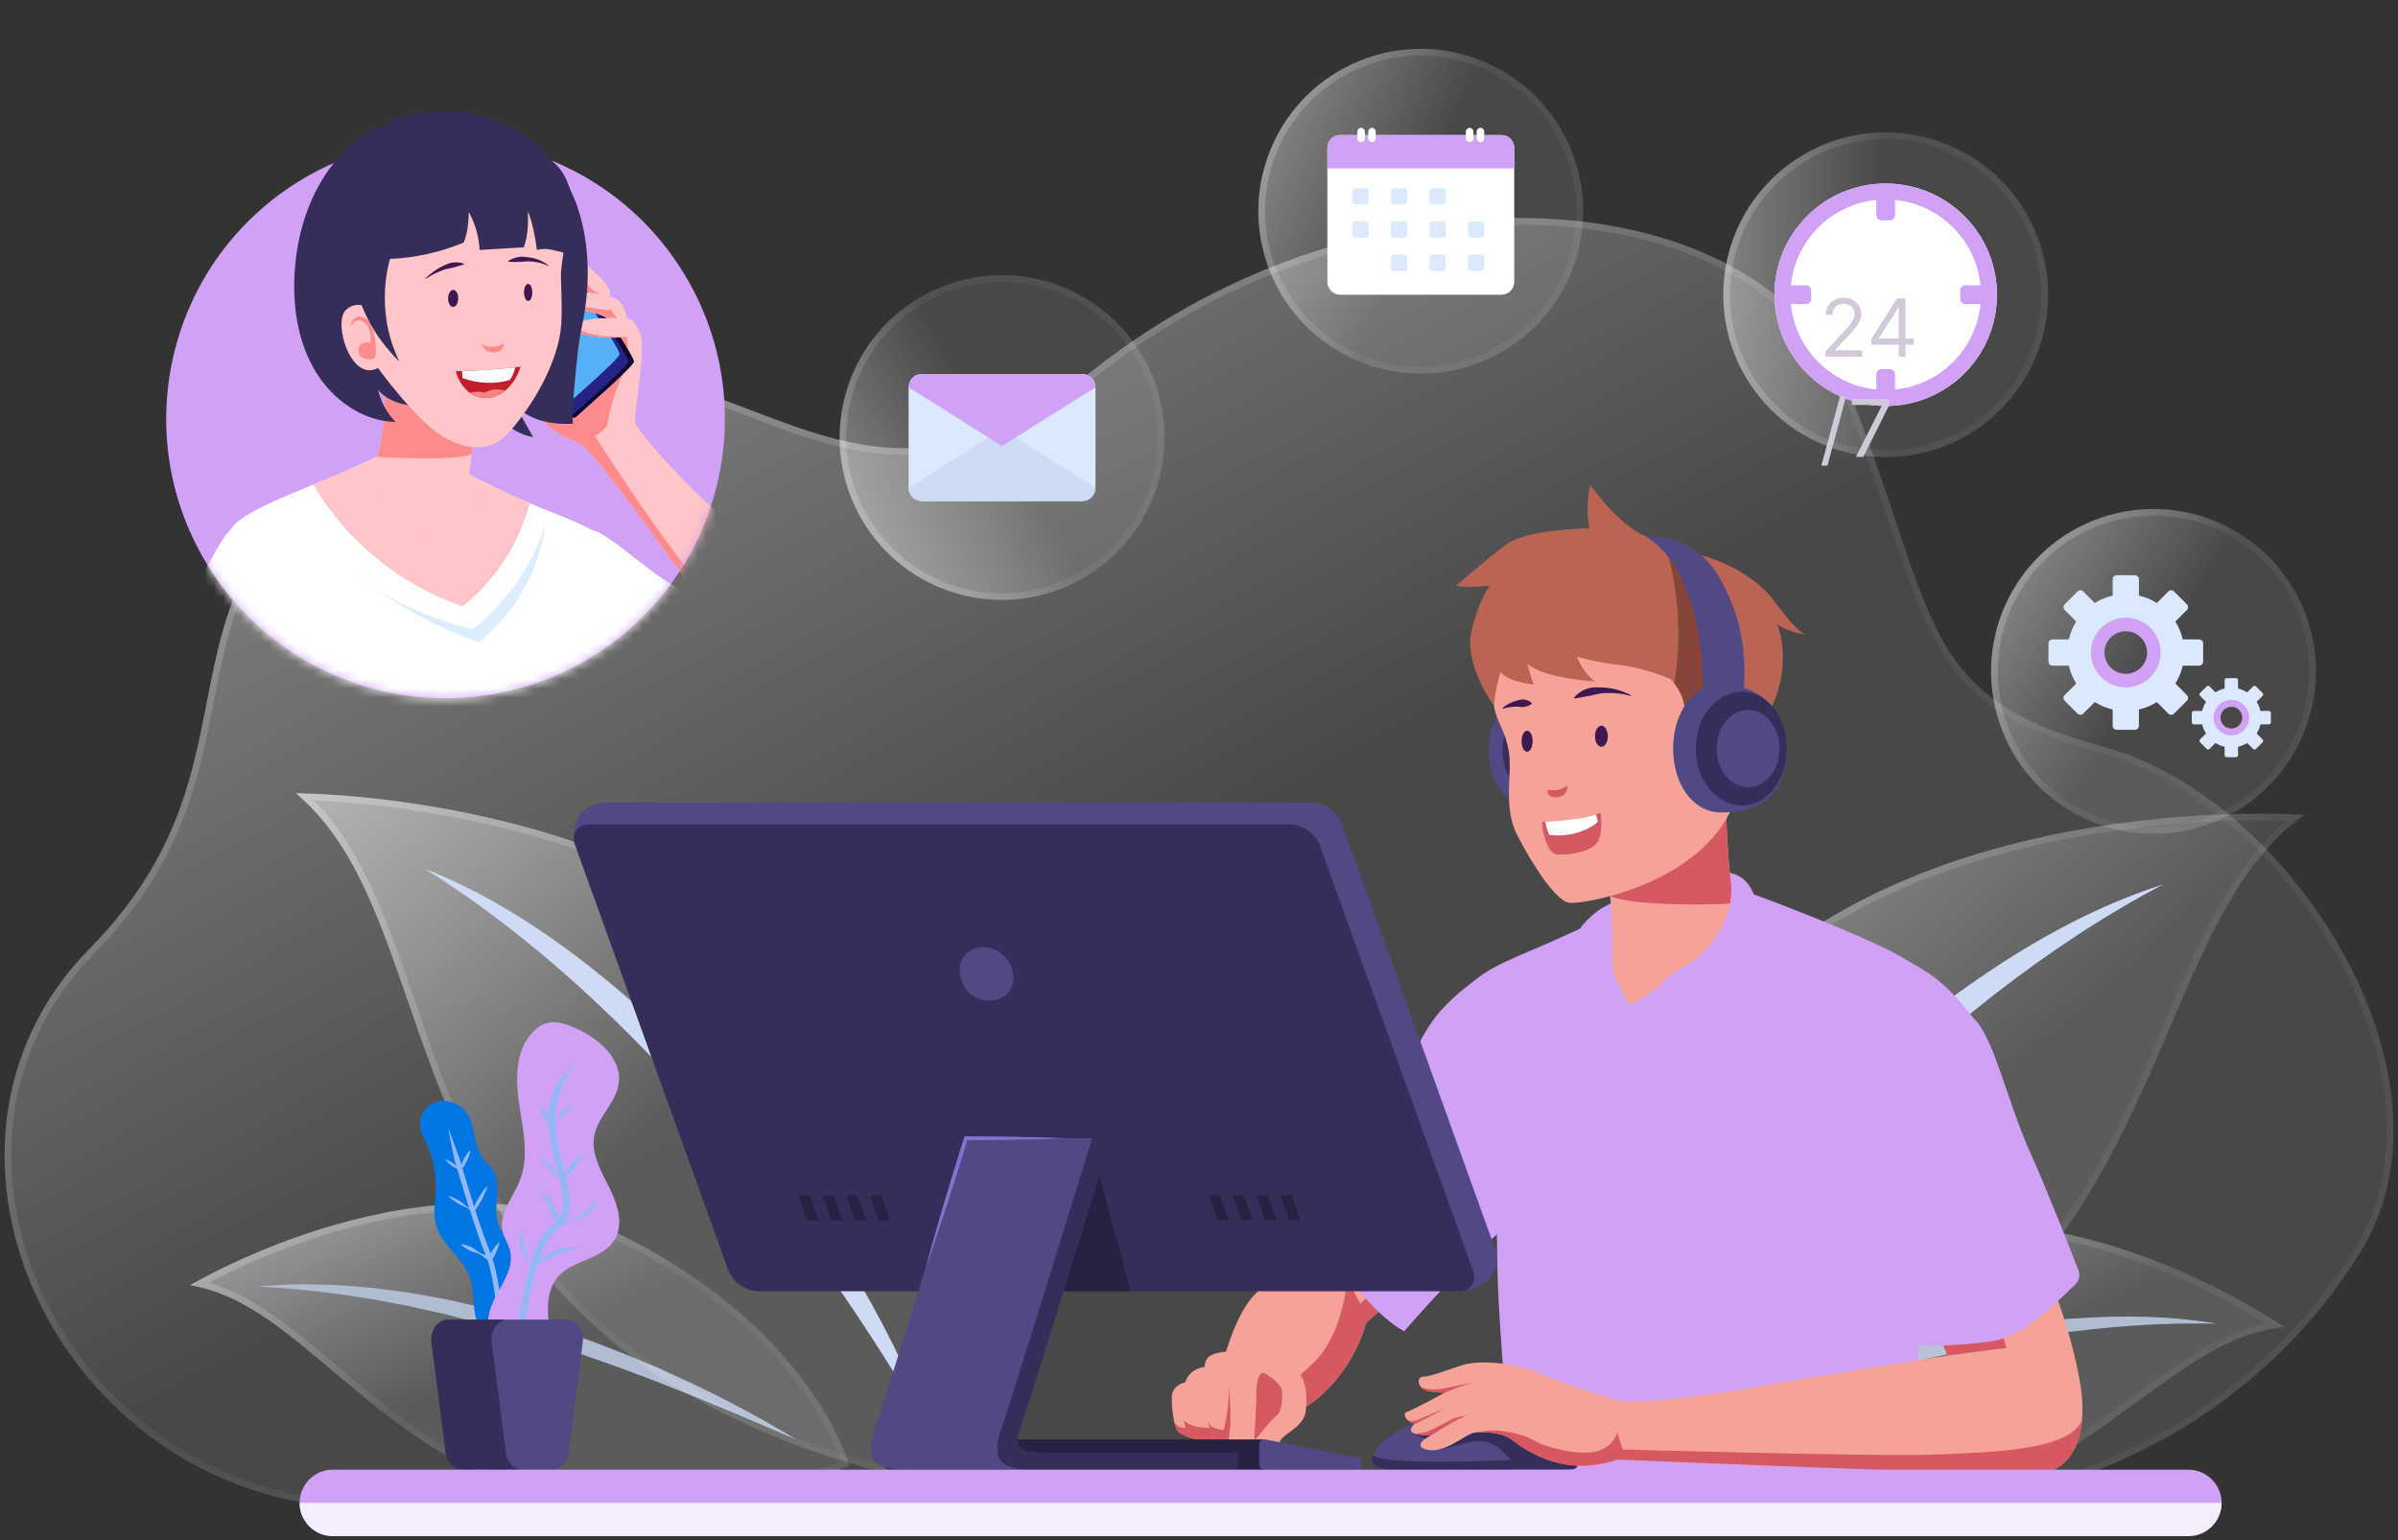 <svg width="263" height="169" viewBox="0 0 263 169" fill="none" xmlns="http://www.w3.org/2000/svg">
<rect x="0" y="0" width="263" height="169" fill="#333333" stroke="none"/>
<path d="M257.987 138.776C246.898 155.599 227.884 165.486 207.735 165.486H40.506C6.894 165.486 -11.954 126.186 9.844 104.055C31.643 81.924 12.39 63.025 46.014 45.281C78.591 28.087 89.709 64.735 119.719 40.758C149.729 16.781 193.419 19.041 203.016 43.474C212.617 67.907 210.353 76.501 230.711 81.929C251.068 87.356 270.978 118.12 258.759 137.578C258.503 137.983 258.247 138.384 257.987 138.78V138.776Z" fill="url(#paint0_linear_453_6441)"/>
<path d="M202.676 43.607L203.016 43.474L202.676 43.607C204.756 48.901 206.278 53.449 207.596 57.389C207.797 57.988 207.992 58.572 208.184 59.143C209.639 63.466 210.901 67.03 212.508 70.002C214.12 72.984 216.081 75.378 218.936 77.366C221.785 79.35 225.505 80.919 230.616 82.282C240.673 84.963 250.67 93.928 256.631 104.669C262.594 115.413 264.458 127.815 258.449 137.383C258.269 137.669 258.088 137.953 257.907 138.233L257.682 138.575C246.663 155.291 227.765 165.12 207.735 165.12H40.506C23.852 165.12 10.858 155.386 4.724 142.908C-1.409 130.43 -0.666 115.247 10.105 104.312C19.607 94.665 21.379 85.598 23.047 77.067C23.308 75.732 23.567 74.41 23.852 73.101C24.905 68.266 26.319 63.604 29.541 59.049C32.764 54.495 37.816 50.021 46.185 45.605L46.185 45.605C54.267 41.339 60.998 40.421 67.015 41.056C72.513 41.636 77.428 43.512 82.279 45.364C82.753 45.545 83.226 45.726 83.7 45.905C89.001 47.913 94.284 49.735 100.136 49.527C106.003 49.319 112.398 47.075 119.947 41.043C134.883 29.11 153.222 23.709 169.008 24.327C184.807 24.946 197.952 31.581 202.676 43.607Z" stroke="url(#paint1_linear_453_6441)" stroke-opacity="0.5" stroke-width="0.731"/>
<path d="M250.553 145.593C232.937 147.089 221.06 180.109 177.02 160.263C177.02 160.263 181.854 145.849 203.52 136.862C225.182 127.875 250.553 145.593 250.553 145.593Z" fill="url(#paint2_linear_453_6441)"/>
<path d="M203.66 137.199L203.661 137.199C214.367 132.758 226.018 134.907 235.035 138.201C239.537 139.845 243.368 141.77 246.072 143.284C247.424 144.041 248.494 144.694 249.225 145.158C249.331 145.225 249.43 145.288 249.521 145.347C245.399 145.972 241.579 148.232 237.615 151.008C236.429 151.839 235.229 152.715 234.003 153.612C230.779 155.969 227.369 158.462 223.517 160.612C218.216 163.572 212.107 165.863 204.596 166.188C197.154 166.51 188.309 164.904 177.482 160.07C177.516 159.986 177.557 159.885 177.606 159.769C177.777 159.366 178.046 158.778 178.436 158.042C179.218 156.57 180.486 154.508 182.427 152.166C186.307 147.482 192.885 141.669 203.66 137.199Z" stroke="url(#paint3_linear_453_6441)" stroke-opacity="0.5" stroke-width="0.731"/>
<path d="M183.035 157.791C187.631 155.399 192.402 153.34 197.27 151.545C198.481 151.08 199.709 150.662 200.945 150.253C202.173 149.827 203.414 149.452 204.659 149.068C205.895 148.671 207.153 148.343 208.411 148.006C209.037 147.84 209.664 147.661 210.295 147.503L212.192 147.047L214.094 146.612L216.008 146.237L217.922 145.862C218.562 145.738 219.205 145.644 219.849 145.546C221.137 145.359 222.42 145.141 223.716 145.018C225.012 144.881 226.299 144.698 227.604 144.647C232.792 144.272 238.036 144.357 243.152 145.222C237.972 145.099 232.831 145.401 227.736 146.032L226.781 146.139L225.83 146.284L223.925 146.561C222.654 146.723 221.392 146.979 220.13 147.209C219.499 147.333 218.864 147.422 218.237 147.55L216.353 147.942L214.469 148.335L212.597 148.782L210.721 149.213C210.099 149.362 209.476 149.533 208.854 149.69L206.987 150.172C206.364 150.33 205.75 150.522 205.128 150.688C203.887 151.029 202.646 151.362 201.419 151.741C200.187 152.116 198.95 152.466 197.722 152.858C192.802 154.388 187.929 156.077 183.039 157.791H183.035Z" fill="#B0BDD1"/>
<path d="M252.708 89.397C231.212 104.762 241.154 156.254 169.423 164.363C169.423 164.363 164.636 142.151 185.611 114.073C206.587 85.995 252.708 89.397 252.708 89.397Z" fill="url(#paint4_linear_453_6441)"/>
<path d="M250.674 89.671C251.065 89.683 251.402 89.695 251.684 89.708C246.688 93.628 243.431 99.542 240.38 106.302C239.492 108.269 238.621 110.308 237.73 112.395C235.385 117.886 232.9 123.706 229.587 129.418C225.025 137.285 218.907 144.914 209.475 151.084C200.101 157.215 187.432 161.918 169.721 163.961C169.693 163.8 169.658 163.581 169.621 163.305C169.532 162.652 169.428 161.686 169.368 160.436C169.248 157.938 169.304 154.309 170.013 149.804C171.429 140.797 175.454 128.281 185.904 114.292C196.311 100.361 212.976 94.218 227.093 91.565C234.145 90.24 240.546 89.789 245.183 89.67C247.501 89.61 249.378 89.633 250.674 89.671Z" stroke="url(#paint5_linear_453_6441)" stroke-opacity="0.5" stroke-width="0.731"/>
<path d="M174.195 158.159C177.325 151.38 181.187 144.934 185.532 138.833C189.863 132.719 194.719 126.964 200.01 121.635C205.305 116.314 211.043 111.411 217.255 107.178C223.445 102.944 230.126 99.304 237.25 97.031C230.638 100.497 224.511 104.62 218.692 109.139C212.894 113.684 207.411 118.612 202.218 123.835C197.021 129.053 192.123 134.57 187.463 140.3C182.816 146.042 178.446 152.024 174.2 158.163L174.195 158.159Z" fill="#CDDCF4"/>
<path d="M20.828 141.003C38.295 143.736 47.815 177.51 93.147 160.815C93.147 160.815 89.34 146.094 68.36 135.606C47.384 125.118 20.828 141.008 20.828 141.008V141.003Z" fill="url(#paint6_linear_453_6441)"/>
<path d="M21.881 140.832C21.974 140.781 22.076 140.726 22.184 140.667C22.946 140.256 24.059 139.679 25.461 139.02C28.265 137.7 32.222 136.049 36.829 134.725C46.055 132.074 57.83 130.75 68.197 135.933L68.197 135.933C78.631 141.149 84.782 147.411 88.324 152.356C90.095 154.83 91.215 156.976 91.89 158.499C92.228 159.261 92.455 159.867 92.597 160.281C92.638 160.4 92.671 160.503 92.699 160.59C81.558 164.649 72.622 165.629 65.221 164.784C57.75 163.931 51.818 161.215 46.738 157.889C43.048 155.472 39.822 152.746 36.772 150.168C35.612 149.187 34.477 148.228 33.352 147.316C29.596 144.27 25.946 141.747 21.881 140.832Z" stroke="url(#paint7_linear_453_6441)" stroke-opacity="0.5" stroke-width="0.731"/>
<path d="M87.32 157.926C82.562 155.871 77.817 153.846 73.02 151.97C71.827 151.492 70.616 151.053 69.413 150.593C68.216 150.124 67.001 149.706 65.785 149.28C65.176 149.075 64.579 148.836 63.969 148.636L62.14 148.022C61.531 147.821 60.925 147.608 60.311 147.416L58.47 146.858L56.632 146.278L54.778 145.754L52.923 145.229C52.305 145.055 51.678 144.922 51.06 144.756C49.815 144.441 48.579 144.095 47.321 143.844L45.441 143.43L44.503 143.217L43.556 143.042C38.517 142.057 33.414 141.388 28.238 141.149C33.401 140.646 38.641 140.932 43.791 141.669C45.087 141.81 46.362 142.087 47.641 142.313C48.928 142.526 50.19 142.833 51.461 143.115C52.096 143.26 52.731 143.396 53.362 143.567L55.246 144.078L57.131 144.59L58.998 145.157L60.857 145.745C61.475 145.946 62.085 146.167 62.699 146.38C63.927 146.807 65.159 147.22 66.365 147.706C67.576 148.175 68.791 148.64 69.985 149.152C71.187 149.646 72.381 150.149 73.558 150.699C78.29 152.831 82.903 155.223 87.32 157.93V157.926Z" fill="#B0BDD1"/>
<path d="M32.441 87.031C51.797 103.04 38.922 151.207 106.406 163.699C106.406 163.699 112.434 142.953 94.422 114.922C76.409 86.891 32.441 87.031 32.441 87.031Z" fill="url(#paint8_linear_453_6441)"/>
<path d="M106.272 162.678C106.22 162.927 106.174 163.128 106.138 163.277C89.489 160.153 77.796 154.847 69.322 148.41C60.793 141.93 55.503 134.288 51.704 126.523C48.945 120.885 46.978 115.201 45.122 109.837C44.417 107.799 43.728 105.807 43.017 103.881C40.582 97.284 37.896 91.468 33.44 87.414C33.697 87.421 34.002 87.431 34.351 87.445C35.582 87.496 37.363 87.6 39.558 87.811C43.947 88.235 49.986 89.09 56.584 90.819C69.793 94.278 85.181 101.218 94.114 115.12C103.087 129.083 106.065 141.219 106.804 149.853C107.174 154.171 106.984 157.615 106.703 159.976C106.563 161.156 106.4 162.066 106.272 162.678Z" stroke="url(#paint9_linear_453_6441)" stroke-opacity="0.5" stroke-width="0.731"/>
<path d="M102.291 157.5C98.641 151.407 94.889 145.456 90.856 139.704C86.811 133.97 82.534 128.415 77.956 123.12C73.381 117.825 68.521 112.782 63.337 108.079C58.131 103.398 52.61 99.067 46.586 95.311C53.203 97.911 59.308 101.804 64.906 106.225C70.525 110.65 75.645 115.685 80.313 121.087C84.977 126.497 89.194 132.286 92.886 138.383C96.591 144.467 99.805 150.853 102.291 157.504V157.5Z" fill="#CDDCF4"/>
<path d="M146.274 131.871C143.852 134.749 141.657 139.519 140.292 140.278C138.928 141.037 136.63 141.297 134.46 148.289C132.29 155.281 143.251 154.322 143.251 154.322C143.251 154.322 147.941 151.627 149.834 145.121L154.528 140.956L146.274 131.871Z" fill="#F6A397"/>
<path d="M137.788 153.554C137.788 153.554 141.335 152.399 144.345 149.219C147.368 146.025 147.756 140.351 147.756 140.351L149.201 143.054L152.096 139.959L153.49 139.822L154.517 140.956L149.823 145.122C147.931 151.627 143.241 154.322 143.241 154.322C143.241 154.322 140.218 154.582 137.66 153.823C137.724 153.657 137.78 153.554 137.78 153.554H137.788Z" fill="#D65863"/>
<path d="M162.713 106.832C159.353 109.288 157.35 111.07 155.678 114.408C154.007 117.746 143.545 129.747 142.876 130.817C142.206 131.888 148.759 143.245 153.999 146.025C153.999 146.025 161.911 136.897 166.477 133.444C171.043 129.99 169.483 117.746 167.368 113.628C165.254 109.509 162.713 106.832 162.713 106.832Z" fill="#D0A2F7"/>
<path d="M162.588 128.93V122.113C162.588 122.113 163.475 121.76 164.17 124.057C164.447 124.978 164.426 125.946 164.302 126.777L169.397 122.945C169.606 127.234 168.919 131.599 166.476 133.445C161.91 136.899 153.998 146.026 153.998 146.026C152.646 145.31 151.205 144.018 149.828 142.484C153.051 139.273 159.165 133.083 162.588 128.93Z" fill="#D0A2F7"/>
<path d="M130.029 151.627C129.159 151.9 128.516 152.313 128.516 153.413C128.516 154.513 128.703 156.253 129.121 156.935C129.539 157.617 131.688 158.026 131.688 158.026C131.688 158.026 131.543 153.49 131.091 152.659C130.635 151.827 130.033 151.631 130.033 151.631L130.029 151.627Z" fill="#F6A397"/>
<path d="M129.123 156.936C129.008 156.744 128.909 156.462 128.824 156.143C129.289 156.603 129.447 156.603 130.018 156.667L131.651 157.174C131.676 157.686 131.685 158.027 131.685 158.027C131.685 158.027 129.536 157.618 129.118 156.936H129.123Z" fill="#D65863"/>
<path d="M132.116 149.967C131.054 150.082 129.997 150.875 129.997 151.975C129.997 153.075 129.617 156.14 129.997 156.63C130.376 157.121 132.231 158.523 132.875 158.638C133.518 158.753 134.61 158.562 134.46 158.221C134.311 157.88 132.116 149.967 132.116 149.967Z" fill="#F6A397"/>
<path d="M129.828 155.809C130.634 156.717 132.689 156.636 132.689 156.636C132.689 156.636 133.593 157.599 133.704 157.91C133.772 158.098 134.143 158.345 134.19 158.533C133.848 158.661 133.269 158.712 132.868 158.639C132.237 158.529 130.446 157.181 130.02 156.666L129.832 155.813L129.828 155.809Z" fill="#D65863"/>
<path d="M136.084 148.156C132.831 148.34 132.226 148.642 132.111 149.968C131.996 151.294 132.072 155.157 132.49 156.141C132.908 157.126 133.134 157.996 133.663 158.529C134.191 159.058 134.984 159.062 134.984 159.062C134.984 159.062 136.766 156.448 136.843 154.253C136.92 152.057 136.084 148.165 136.084 148.165V148.156Z" fill="#F6A397"/>
<path d="M134.213 156.884C134.379 155.985 134.746 155.026 134.789 152.016C134.806 150.886 135.855 156.791 135.386 158.411C135.151 158.811 134.985 159.059 134.985 159.059C134.985 159.059 134.192 159.059 133.663 158.526C133.135 157.997 132.904 157.123 132.491 156.143C132.465 156.079 132.44 156.002 132.414 155.912C132.627 156.467 133.301 156.829 134.213 156.884Z" fill="#D65863"/>
<path d="M143.206 154.816C143.002 156.623 140.631 157.276 140.367 158.184C140.103 159.092 140.29 159.927 139.838 160.153C139.382 160.379 137.489 159.322 137.566 158.107C137.566 158.107 137.076 159.13 135.976 159.318C134.876 159.505 134.612 158.704 134.803 157.497C134.991 156.291 134.957 155.647 134.919 154.206C134.88 152.769 134.539 151.443 135.183 149.853C135.827 148.263 136.696 146.86 138.44 147.129C140.184 147.393 141.241 149.589 142.188 150.348C143.134 151.107 143.437 152.808 143.211 154.816H143.206Z" fill="#F6A397"/>
<path d="M137.563 158.11C137.669 155.808 137.789 153.928 137.789 153.557C137.789 153.186 137.669 150.743 138.535 150.594C138.667 150.573 140.577 151.783 140.611 152.598C140.65 153.412 140.611 154.879 140.019 155.296C139.426 155.714 137.559 158.11 137.559 158.11H137.563Z" fill="#D65863"/>
<path d="M216.471 111.74C213.017 107.361 211.832 106.914 208.268 104.837C204.704 102.761 191.198 97.487 188.414 96.822C185.63 96.153 174.404 101.388 170.721 103.055C167.037 104.727 162.352 106.368 161.55 107.997C158.877 113.445 164.172 121.166 164.198 137.345C164.211 145.821 166.142 164.878 166.142 164.878C166.142 164.878 208.558 164.959 209.155 164.068C209.747 163.177 211.231 132.745 211.977 126.512C212.719 120.279 216.466 111.744 216.466 111.744L216.471 111.74Z" fill="#D0A2F7"/>
<path d="M161.711 116.527C161.391 115.504 161.203 114.459 161.045 113.411C160.901 112.362 160.785 111.309 160.802 110.234C161.122 111.258 161.31 112.302 161.468 113.351C161.612 114.4 161.728 115.453 161.711 116.527Z" fill="#D0A2F7"/>
<path d="M177.567 110.155C175.93 109.541 172.046 110.606 171.334 110.854C170.626 111.101 171.752 108.066 172.169 107.69C172.587 107.315 173.257 106.441 174.536 106.833C175.815 107.23 176.893 108.696 177.076 109.178C177.264 109.66 177.567 110.15 177.567 110.15V110.155Z" fill="#D0A2F7"/>
<path d="M191.223 112.686C190.639 112.656 187.229 111.092 186.414 110.699C185.6 110.307 181.9 110.128 179.414 110.823C179.414 110.823 184.193 107.591 186.977 107.621C189.761 107.651 190.818 108.653 191.04 109.54C191.262 110.431 191.219 112.686 191.219 112.686H191.223Z" fill="#D0A2F7"/>
<path d="M172.99 158.052C173.447 157.609 201.15 158.496 201.704 155.601C202.258 152.706 202.642 147.441 202.642 147.441C199.308 149.223 194.465 148.481 194.465 148.481C197.692 147.428 202.369 142.129 202.591 140.573C203.277 135.772 200.711 122.534 200.711 122.534L202.591 118.753L204.791 117.529C204.791 117.529 208.96 119.606 212.524 123.425C212.286 124.483 212.089 125.523 211.974 126.508C211.275 132.387 209.915 159.766 209.263 163.629C200.681 163.944 185.128 164.515 174.721 164.873C169.678 164.886 166.139 164.878 166.139 164.878C166.139 164.878 166.075 162.371 165.922 158.777C168.825 158.606 172.701 158.329 172.982 158.056L172.99 158.052Z" fill="#D0A2F7"/>
<path d="M178.615 110.961C181.603 110.598 186.408 108.01 188.301 108.902C190.194 109.793 190.637 112.073 191.03 112.466C191.422 112.858 193.089 110.905 193.089 106.118C193.089 101.33 193.234 96.427 189.712 95.762C186.186 95.097 177.059 98.546 175.221 99.94C173.384 101.33 172.603 102.741 172.105 104.097C171.602 105.453 170.267 110.905 170.881 110.961C171.495 111.016 173.217 107.452 174.501 107.341C175.78 107.23 177.809 111.059 178.619 110.961H178.615Z" fill="#D0A2F7"/>
<path d="M176.917 106.672C176.154 104.865 175.319 103.279 175.348 102.025C175.378 100.772 175.655 99.911 177.045 99.519C178.435 99.126 179.023 99.881 179.104 101.774C179.19 103.667 176.917 106.672 176.917 106.672Z" fill="#D0A2F7"/>
<path d="M187.828 103.299C190.74 100.661 191.068 97.71 190.795 97.096C190.523 96.482 189.32 96.039 189.32 96.039C189.32 96.039 188.847 97.958 189.124 98.431C189.401 98.904 187.828 103.295 187.828 103.295V103.299Z" fill="#D0A2F7"/>
<path d="M183.196 109.681C183.903 109.361 184.645 109.114 185.4 108.91C186.159 108.726 186.939 108.577 187.745 108.632C188.145 108.662 188.572 108.748 188.93 109.033C189.245 109.332 189.484 109.6 189.753 109.903C190.281 110.504 190.648 111.237 190.985 111.924C191.062 112.081 191.177 112.269 191.228 112.286C191.232 112.286 191.228 112.299 191.292 112.261C191.343 112.226 191.398 112.167 191.454 112.099C191.671 111.821 191.846 111.476 192.021 111.135C192.37 110.47 192.558 109.732 192.707 108.978C192.852 108.223 192.937 107.456 192.989 106.688C193.057 105.917 193.078 105.145 193.087 104.369C193.24 105.917 193.24 107.481 193.027 109.037C192.925 109.813 192.728 110.598 192.379 111.318C192.204 111.672 192.029 112.022 191.773 112.363C191.705 112.448 191.633 112.533 191.526 112.61C191.475 112.649 191.403 112.687 191.317 112.704C191.228 112.725 191.121 112.712 191.044 112.674C190.887 112.593 190.819 112.487 190.755 112.397C190.691 112.303 190.644 112.214 190.597 112.124C190.26 111.421 189.927 110.747 189.437 110.172C189.203 109.886 188.93 109.57 188.687 109.332C188.435 109.123 188.073 109.016 187.706 108.969C186.964 108.88 186.193 108.986 185.438 109.127C184.679 109.259 183.933 109.468 183.191 109.694L183.196 109.681Z" fill="#D0A2F7"/>
<path d="M176.339 108.684C176.015 108.399 175.695 108.113 175.346 107.879C175.171 107.759 174.996 107.648 174.813 107.567C174.719 107.533 174.634 107.504 174.548 107.495C174.51 107.495 174.472 107.495 174.442 107.504C174.416 107.521 174.399 107.516 174.348 107.555C173.632 107.998 173.073 108.603 172.596 109.303C172.353 109.639 172.144 110.023 171.858 110.373C171.718 110.543 171.564 110.714 171.372 110.863C171.27 110.931 171.172 111.012 170.993 111.034C170.908 111.046 170.788 111.012 170.716 110.944C170.643 110.876 170.605 110.803 170.584 110.739C170.507 110.475 170.532 110.258 170.549 110.032C170.575 109.81 170.618 109.597 170.665 109.384C170.771 108.962 170.891 108.548 171.04 108.143C170.98 108.569 170.903 108.991 170.869 109.418C170.844 109.631 170.831 109.84 170.827 110.049C170.827 110.249 170.827 110.471 170.891 110.616C170.903 110.654 170.925 110.671 170.933 110.675C170.942 110.675 170.933 110.675 170.954 110.675C170.989 110.675 171.074 110.624 171.142 110.565C171.283 110.445 171.419 110.287 171.539 110.121C171.79 109.797 171.99 109.426 172.242 109.06C172.494 108.702 172.771 108.356 173.095 108.045C173.414 107.738 173.79 107.474 174.173 107.269C174.207 107.243 174.297 107.214 174.369 107.192C174.442 107.18 174.514 107.188 174.583 107.192C174.71 107.218 174.826 107.265 174.928 107.32C175.128 107.435 175.303 107.572 175.469 107.717C175.789 108.019 176.079 108.335 176.335 108.689L176.339 108.684Z" fill="#D0A2F7"/>
<path d="M176.508 95.8C176.516 96.977 176.563 98.149 176.683 99.317C176.981 102.187 176.687 105.972 176.917 106.672C177.169 107.452 178.674 110.236 178.674 110.236C178.674 110.236 181.347 109.012 182.459 107.673C183.572 106.339 185.022 106.271 186.97 104.301C188.918 102.331 190.244 99.202 189.809 96.597C189.754 96.265 189.413 92.931 189.336 89.478C189.259 86.024 185.636 83.402 182.182 83.402C178.729 83.402 176.666 88.523 176.559 91.976C176.516 93.391 176.508 94.722 176.512 95.796L176.508 95.8Z" fill="#F6A397"/>
<path d="M189.329 89.479C189.406 92.932 189.747 96.266 189.803 96.599C189.935 97.404 189.901 98.257 189.734 99.114C188.971 99.254 179.14 99.493 176.595 98.308C176.535 97.472 176.509 96.637 176.505 95.801C176.501 94.727 176.505 93.397 176.552 91.981C176.599 90.519 176.995 88.754 177.703 87.211L185.791 84.346C187.773 85.403 189.287 87.27 189.334 89.483L189.329 89.479Z" fill="#D65863"/>
<path d="M170.449 75.103C165.226 75.103 163.273 79.115 163.273 82.121C163.273 84.82 164.139 89.138 170.449 89.138C173.603 89.138 175.739 85.996 175.739 82.121C175.739 78.246 173.603 75.103 170.449 75.103Z" fill="#504984"/>
<path d="M170.219 76.824C166.276 76.824 164.801 79.855 164.801 82.124C164.801 84.161 165.453 87.423 170.219 87.423C172.603 87.423 174.214 85.048 174.214 82.124C174.214 79.199 172.603 76.824 170.219 76.824Z" fill="#372D5B"/>
<path d="M163.858 77.476C164.165 79.305 165.073 80.004 165.478 82.473C165.883 84.941 164.804 88.522 166.411 91.647C168.019 94.768 170.624 98.874 172.124 99.049C173.629 99.223 185.669 97.19 189.732 89.111C190.896 86.791 193.39 77.698 191.258 72.147C189.127 66.596 185.656 61.506 177.641 61.352C169.622 61.199 162.225 67.781 163.862 77.48L163.858 77.476Z" fill="#F6A397"/>
<path d="M170.564 87.477C170.99 87.485 171.464 87.323 171.673 87.042C171.856 86.795 171.933 86.471 171.882 86.168C171.255 86.684 170.487 86.773 169.716 86.637C169.622 87.213 170.065 87.46 170.564 87.472V87.477Z" fill="#D65863"/>
<path d="M184.748 77.475C184.441 75.573 183.171 74.473 183.171 74.473C183.171 74.473 180.105 73.203 177.735 72.968C175.364 72.738 172.934 72.043 172.934 72.043C172.934 72.043 173.685 73.945 174.959 74.759C174.959 74.759 169.294 74.473 167.503 72.794C167.503 72.794 167.848 74.175 168.198 75.104C168.198 75.104 165.422 74.819 164.557 73.719C164.557 73.719 163.862 76.136 163.862 77.471C163.862 77.471 160.528 72.909 161.376 69.285C162.225 65.661 163.38 64.275 163.38 64.275C163.38 64.275 160.989 64.506 159.68 64.275C159.68 64.275 162.762 61.577 165.077 59.803C167.388 58.03 174.328 57.953 174.328 57.953C174.328 57.953 173.787 56.103 174.405 53.174C174.405 53.174 177.373 57.531 180.515 58.861C183.657 60.191 183.235 60.076 186.564 60.92C189.894 61.76 193.062 63.892 194.392 65.687C195.722 67.481 197.167 69.328 198.033 69.618C198.033 69.618 195.952 69.328 194.912 68.462C194.912 68.462 196.647 72.406 194.353 77.479C192.06 82.552 186.313 81.052 185.2 79.93C184.087 78.809 184.752 77.479 184.752 77.479L184.748 77.475Z" fill="#BA6454"/>
<path d="M185.194 79.927C184.082 78.806 184.747 77.476 184.747 77.476C184.563 76.325 184.026 75.472 183.63 74.973C184.465 69.917 184.124 64.669 182.641 59.762C183.506 60.111 184.022 60.269 185.271 60.593C186.81 62.908 187.961 65.509 188.75 68.148C189.76 71.507 190.246 75.131 189.304 78.512C189.061 79.377 188.712 80.221 188.268 81.014C186.844 80.895 185.638 80.383 185.19 79.931L185.194 79.927Z" fill="#874438"/>
<path d="M186.766 75.591C186.766 75.591 187.163 62.912 180.512 58.861C180.512 58.861 185.658 58.282 188.608 63.427C191.558 68.573 191.358 72.986 191.281 75.459C191.208 77.931 186.766 75.586 186.766 75.586V75.591Z" fill="#504984"/>
<path d="M188.791 75.103C194.013 75.103 195.966 79.115 195.966 82.121C195.966 84.82 195.101 89.138 188.791 89.138C185.636 89.138 183.5 85.996 183.5 82.121C183.5 78.246 185.636 75.103 188.791 75.103Z" fill="#504984"/>
<path d="M185.977 82.127C185.977 78.687 188.249 75.898 191.05 75.898C193.851 75.898 195.97 78.687 195.97 82.127C195.97 85.568 193.851 88.356 191.05 88.356C188.249 88.356 185.977 85.568 185.977 82.127Z" fill="#372D5B"/>
<path d="M191.719 86.369C193.626 86.369 195.172 84.47 195.172 82.127C195.172 79.784 193.626 77.885 191.719 77.885C189.812 77.885 188.266 79.784 188.266 82.127C188.266 84.47 189.812 86.369 191.719 86.369Z" fill="#504984"/>
<path d="M175.552 89.144C174.141 89.921 169.532 90.18 169.217 90.138C168.901 90.095 169.545 93.595 170.675 93.723C171.805 93.851 174.06 93.549 175.002 92.645C175.944 91.737 175.548 89.144 175.548 89.144H175.552Z" fill="#D65863"/>
<path d="M175.257 90.163C175.172 89.852 175.103 89.604 175.035 89.361C173.483 89.89 170.427 90.116 169.484 90.137C169.561 90.606 169.698 91.079 169.885 91.544C169.915 91.523 169.877 91.591 169.906 91.57C171.94 91.889 174.012 91.229 175.253 90.163H175.257Z" fill="white"/>
<path d="M174.93 80.775C174.93 80.135 175.245 79.619 175.633 79.619C176.021 79.619 176.337 80.135 176.337 80.775C176.337 81.414 176.021 81.93 175.633 81.93C175.245 81.93 174.93 81.414 174.93 80.775Z" fill="#3F1751"/>
<path d="M166.879 81.317C166.879 80.678 167.152 80.162 167.484 80.162C167.817 80.162 168.09 80.678 168.09 81.317C168.09 81.957 167.817 82.473 167.484 82.473C167.152 82.473 166.879 81.957 166.879 81.317Z" fill="#3F1751"/>
<path d="M178.868 76.267C178.387 76.003 177.871 75.82 177.338 75.666C176.805 75.521 176.251 75.44 175.688 75.419C175.129 75.389 174.541 75.376 174 75.585C173.458 75.773 172.968 76.114 172.605 76.562L172.648 76.63C173.228 76.566 173.71 76.425 174.217 76.357C174.712 76.284 175.193 76.101 175.709 76.059C176.732 75.973 177.807 76.054 178.838 76.34L178.873 76.267H178.868Z" fill="#3F1751"/>
<path d="M164.848 77.762C165.1 77.664 165.364 77.604 165.624 77.574C165.884 77.54 166.148 77.527 166.408 77.523C166.668 77.523 166.929 77.612 167.184 77.549C167.312 77.519 167.444 77.493 167.577 77.438C167.713 77.391 167.849 77.331 167.999 77.229L168.007 77.148C167.756 76.9 167.47 76.798 167.18 76.743C166.886 76.687 166.6 76.807 166.319 76.883C166.038 76.956 165.76 77.054 165.5 77.19C165.245 77.331 164.997 77.48 164.797 77.698L164.848 77.762Z" fill="#3F1751"/>
<path d="M172.987 160.799C172.987 160.978 172.739 161.238 172.126 161.238H152.817C150.591 161.238 150.071 160.355 150.741 159.243C151.41 158.13 154.228 155.679 161.207 153.973C168.182 152.268 171.853 156.258 172.987 158.058C173.818 159.375 172.987 160.799 172.987 160.799Z" fill="#504984"/>
<path d="M150.58 159.575C150.964 160.854 165.698 160.185 165.698 160.185C165.698 160.185 164.206 158.168 162.551 158.109C160.902 158.049 160.096 158.625 157.883 159.004C155.67 159.383 157.312 158.104 157.312 158.104C157.312 158.104 155.747 157.759 155.112 157.265C155.112 157.265 158.761 156.186 160.292 155.934C161.822 155.683 165.719 155.849 166.222 155.934C166.576 155.994 168.375 154.95 170.549 155.474C171.76 156.361 172.566 157.363 172.997 158.049C173.828 159.366 172.997 160.79 172.997 160.79C172.997 160.969 172.749 161.229 172.135 161.229H152.827C150.827 161.229 150.209 160.522 150.584 159.571L150.58 159.575Z" fill="#372D5B"/>
<path d="M213.591 148.725C213.591 148.725 199.859 150.849 192.42 152.179C185.368 153.441 179.284 153.986 177.558 153.654C175.831 153.321 169.931 151.147 168.038 150.371C166.145 149.595 162.359 149.147 160.411 149.757C158.462 150.371 156.868 151.036 156.088 151.036C155.307 151.036 155.457 152.298 156.497 152.558C157.537 152.818 158.462 152.78 158.462 152.78C158.462 152.78 154.936 154.711 154.305 154.894C153.674 155.078 154.421 156.229 155.277 156.156C155.277 156.156 154.531 156.6 154.791 157.047C155.052 157.491 156.906 157.491 156.906 157.491C156.906 157.491 154.642 158.603 156.535 159.051C158.428 159.495 160.692 157.38 161.621 157.197C162.551 157.009 164.699 157.124 165.74 157.9C166.78 158.676 171.231 162.278 177.319 160.125C177.319 160.125 218.631 161.801 222.749 161.801C226.867 161.801 229.357 158.16 228.036 151.147C226.714 144.134 224.156 138.898 224.156 138.898L209.904 139.9L213.596 148.721L213.591 148.725Z" fill="#F6A397"/>
<path d="M161.715 151.672C162.077 151.587 162.367 151.536 162.55 151.527C162.55 151.527 162.197 151.587 161.715 151.672Z" fill="#D65863"/>
<path d="M158.462 152.785C158.462 152.785 157.533 152.823 156.497 152.563C156.203 152.491 155.985 152.337 155.836 152.154C156.991 152.666 158.415 152.337 159.191 152.154C159.681 152.039 160.888 151.817 161.715 151.668C160.888 151.864 159.677 152.244 158.462 152.785Z" fill="#D65863"/>
<path d="M158.645 154.456C158.734 154.418 158.81 154.384 158.857 154.371C158.857 154.371 158.776 154.405 158.645 154.456Z" fill="#D65863"/>
<path d="M154.312 155.728C154.312 155.728 154.735 156.098 155.591 155.728C156.308 155.416 158.039 154.704 158.644 154.457C157.885 154.802 155.826 155.966 155.276 156.162C154.897 156.196 154.538 155.988 154.312 155.728Z" fill="#D65863"/>
<path d="M156.444 157.089C157.075 156.902 158.392 156.105 159.198 155.725C160.004 155.346 161.036 155.299 161.036 155.299C161.036 155.299 160.729 155.329 159.923 155.725C159.117 156.122 156.905 157.499 156.905 157.499C156.905 157.499 155.715 157.499 155.105 157.268C155.11 157.268 155.817 157.273 156.444 157.089Z" fill="#D65863"/>
<path d="M168.191 157.999C169.359 158.724 172.812 159.67 174.871 159.278C176.93 158.886 177.378 157.164 177.378 157.164L177.954 159.018C177.954 159.018 206.603 159.837 212.431 159.572C218.191 159.312 227.174 159.184 228.346 155.723C228.026 159.739 225.848 161.806 222.748 161.806C218.63 161.806 177.318 160.131 177.318 160.131C171.23 162.284 166.779 158.686 165.739 157.905C164.874 157.257 163.245 157.074 162.184 157.134C163.765 156.58 167.022 157.275 168.191 157.999Z" fill="#D65863"/>
<path d="M213.59 148.725C213.59 148.725 218.957 147.996 220.032 147.885L219.217 144.547L212.426 145.92L213.59 148.729V148.725Z" fill="#D65863"/>
<path d="M227.937 139.376C228.137 139.901 228.009 140.489 227.609 140.877C225.115 143.311 221.84 146.633 218.472 147.14C214.797 147.698 208.675 147.92 208.343 147.14C208.01 146.36 206.782 136.452 204.557 131.442C202.331 126.433 200.882 123.871 200.328 120.976C199.773 118.081 204.783 111.29 207.008 110.731C209.234 110.173 214.358 109.84 216.473 111.733C218.588 113.626 220.148 120.861 222.595 126.318C224.573 130.722 227.054 137.078 227.941 139.372L227.937 139.376Z" fill="#D0A2F7"/>
<path d="M214.154 110.641C213.472 110.564 212.789 110.504 212.107 110.491C211.425 110.466 210.743 110.466 210.065 110.504C209.387 110.547 208.714 110.615 208.049 110.734C207.716 110.786 207.388 110.867 207.06 110.939C206.753 111.05 206.437 111.131 206.156 111.306C205.857 111.438 205.597 111.651 205.32 111.834C205.069 112.056 204.804 112.256 204.574 112.504C204.084 112.964 203.674 113.506 203.252 114.034C202.843 114.576 202.476 115.151 202.123 115.735C201.76 116.315 201.44 116.916 201.125 117.53C201.585 116.234 202.221 115.002 202.984 113.847C203.372 113.275 203.794 112.717 204.284 112.218C204.514 111.954 204.8 111.741 205.06 111.506C205.35 111.306 205.627 111.08 205.951 110.926C206.258 110.743 206.612 110.649 206.953 110.53C207.294 110.457 207.635 110.376 207.976 110.334C208.663 110.236 209.357 110.172 210.048 110.176C211.429 110.176 212.811 110.308 214.145 110.636L214.154 110.641Z" fill="#D0A2F7"/>
<path d="M225.157 141.427C225.14 139.649 221.384 123.342 218.062 114.248C219.474 117.352 220.791 122.314 222.59 126.322C224.568 130.726 227.05 137.082 227.936 139.376C228.137 139.9 228.009 140.489 227.608 140.877C226.653 141.81 225.583 142.872 224.436 143.857C224.521 143.772 225.174 143.089 225.157 141.427Z" fill="#D0A2F7"/>
<path d="M46.07 123.056C46.002 123.606 46.117 124.156 46.381 124.642C47.353 126.411 47.844 128.441 47.78 130.453C47.737 131.783 47.464 133.139 47.827 134.418C48.449 136.626 50.781 137.986 51.527 140.156C52.192 142.079 51.574 144.492 52.955 145.984C53.296 146.355 53.829 146.637 54.298 146.449C54.533 146.355 54.708 146.159 54.878 145.967C56.46 144.168 58.157 141.985 57.666 139.64C57.206 137.436 54.938 135.948 54.507 133.74C54.158 131.937 55.078 129.852 54.042 128.334C53.757 127.916 53.348 127.592 53.036 127.192C51.809 125.614 52.26 123.095 50.845 121.683C50.385 121.223 49.805 120.963 49.174 120.826C47.69 120.511 46.249 121.543 46.066 123.052L46.07 123.056Z" fill="#0276E5"/>
<path d="M55.073 151.049C55.167 149.872 55.21 148.7 55.252 147.519C55.197 146.342 55.137 145.17 55.035 143.993C54.933 142.821 54.8 141.644 54.596 140.476C54.383 139.316 54.106 138.131 53.62 137.04C52.767 134.882 52.076 132.631 51.381 130.397L50.371 127.029C49.957 125.929 49.552 124.825 49.16 123.717C49.331 124.885 49.599 126.032 49.834 127.187L50.844 130.564C51.543 132.806 52.225 135.049 53.099 137.257C53.573 138.314 53.833 139.431 54.042 140.574C54.246 141.717 54.374 142.876 54.477 144.04C54.575 145.204 54.643 146.372 54.685 147.54L55.069 151.045L55.073 151.049Z" fill="#91B9F8"/>
<path d="M48.871 127.231C49.063 127.525 49.315 127.742 49.583 127.938C49.72 128.032 49.882 128.092 50.031 128.169C50.185 128.241 50.317 128.339 50.44 128.45L50.496 128.497L50.543 128.424C50.654 128.254 50.79 128.092 50.897 127.921C50.999 127.746 51.11 127.572 51.199 127.393C51.378 127.026 51.511 126.638 51.579 126.22L51.545 126.203C51.25 126.51 51.024 126.851 50.841 127.214C50.752 127.397 50.679 127.589 50.602 127.776C50.53 127.968 50.483 128.173 50.415 128.365L50.517 128.339C50.372 128.254 50.24 128.156 50.125 128.032C50.01 127.913 49.903 127.776 49.775 127.67C49.511 127.469 49.225 127.299 48.889 127.201L48.867 127.231H48.871Z" fill="#91B9F8"/>
<path d="M49.157 131.245C49.357 131.411 49.566 131.59 49.783 131.739C50.001 131.893 50.222 132.042 50.461 132.161C50.704 132.276 50.96 132.37 51.19 132.502C51.425 132.63 51.638 132.792 51.847 132.963L51.919 133.022L51.992 132.924C52.316 132.502 52.589 132.055 52.849 131.599C53.092 131.134 53.313 130.652 53.467 130.136L53.433 130.119C53.07 130.52 52.772 130.955 52.499 131.402C52.243 131.863 52 132.328 51.804 132.822L51.953 132.784C51.71 132.669 51.467 132.549 51.25 132.4C51.028 132.251 50.832 132.063 50.619 131.897C50.401 131.739 50.167 131.607 49.928 131.488C49.685 131.373 49.442 131.257 49.161 131.202L49.152 131.24L49.157 131.245Z" fill="#91B9F8"/>
<path d="M50.586 136.55C50.808 136.772 51.055 136.938 51.306 137.087C51.558 137.241 51.835 137.343 52.129 137.415C52.423 137.488 52.688 137.616 52.922 137.795C53.157 137.974 53.387 138.17 53.626 138.328L53.805 138.443L53.937 138.242C54.133 137.948 54.308 137.646 54.449 137.322C54.585 136.997 54.709 136.665 54.777 136.303L54.734 136.281C54.466 136.533 54.248 136.814 54.052 137.104C53.852 137.394 53.69 137.705 53.549 138.029L53.86 137.948C53.592 137.799 53.306 137.714 53.02 137.616C52.739 137.518 52.479 137.377 52.244 137.185C52.014 136.989 51.758 136.831 51.481 136.729C51.204 136.622 50.919 136.533 50.607 136.507L50.586 136.55Z" fill="#91B9F8"/>
<path d="M56.942 151.278C57.858 151.129 61.303 150.024 61.064 149.125C60.033 145.267 59.001 140.888 62.574 138.999C64.292 138.091 66.453 137.631 67.434 135.947C68.444 134.216 67.698 132.016 66.794 130.23C65.891 128.443 64.799 126.529 65.187 124.564C65.592 122.505 67.54 120.987 67.852 118.911C68.278 116.08 65.524 113.795 62.885 112.691C61.985 112.315 60.996 111.991 60.05 112.222C59.372 112.384 58.788 112.818 58.323 113.339C56.468 115.415 56.541 118.544 56.967 121.298C57.394 124.052 58.037 126.956 57.001 129.543C56.264 131.381 54.691 133.108 55.113 135.039C55.283 135.81 55.765 136.488 55.948 137.26C56.443 139.336 54.721 141.208 53.928 143.195C52.909 145.753 53.608 148.882 55.543 150.826C55.91 151.197 56.434 151.372 56.946 151.286L56.942 151.278Z" fill="#D0A2F7"/>
<path d="M56.618 151.32C56.831 149.794 57.044 148.272 57.317 146.759C57.381 146.379 57.462 146.004 57.522 145.629C57.577 145.249 57.611 144.87 57.675 144.49C57.79 143.736 57.918 142.981 58.059 142.231C58.349 140.734 58.698 139.242 59.21 137.827C59.466 137.123 59.773 136.428 60.173 135.836C60.374 135.537 60.608 135.277 60.868 135.098C61.214 134.872 61.542 134.582 61.798 134.233C62.327 133.529 62.489 132.638 62.467 131.837C62.45 131.023 62.297 130.247 62.122 129.488C61.768 127.97 61.32 126.508 61.073 125.016C60.822 123.532 60.775 122.014 61.163 120.59C61.282 120.245 61.376 119.891 61.491 119.537C61.606 119.183 61.76 118.842 61.93 118.51C62.271 117.84 62.719 117.214 63.218 116.621C62.608 117.099 62.045 117.649 61.576 118.284C61.342 118.599 61.12 118.936 60.932 119.29C60.736 119.64 60.574 120.015 60.489 120.407C60.063 121.963 60.122 123.596 60.382 125.135C60.638 126.683 61.094 128.166 61.44 129.646C61.606 130.383 61.751 131.125 61.768 131.85C61.785 132.57 61.644 133.278 61.235 133.819C61.035 134.092 60.779 134.318 60.48 134.514C60.105 134.77 59.824 135.098 59.594 135.439C59.133 136.122 58.818 136.851 58.549 137.588C58.016 139.067 57.662 140.581 57.368 142.099C57.223 142.858 57.091 143.621 56.976 144.388C56.925 144.772 56.852 145.151 56.806 145.535C56.767 145.919 56.75 146.307 56.724 146.69C56.639 148.234 56.584 149.777 56.614 151.32H56.618Z" fill="#91B9F8"/>
<path d="M62.719 121.196C62.455 121.29 62.233 121.443 62.029 121.605C61.824 121.772 61.632 121.951 61.487 122.172C61.342 122.394 61.214 122.629 61.027 122.812C60.848 122.999 60.63 123.157 60.426 123.323L60.699 123.34C60.605 123.144 60.494 122.957 60.392 122.769C60.285 122.582 60.178 122.394 60.05 122.219C59.931 122.04 59.795 121.874 59.667 121.699C59.535 121.529 59.39 121.367 59.27 121.188L59.223 121.196C59.215 121.435 59.287 121.661 59.36 121.87C59.441 122.079 59.53 122.283 59.641 122.475C59.743 122.671 59.871 122.85 60.004 123.025C60.136 123.2 60.264 123.375 60.421 123.537L60.592 123.716L60.694 123.554C60.835 123.332 60.967 123.102 61.142 122.91C61.308 122.71 61.534 122.569 61.747 122.415C61.965 122.262 62.131 122.07 62.297 121.874C62.464 121.674 62.617 121.469 62.753 121.23L62.724 121.192L62.719 121.196Z" fill="#91B9F8"/>
<path d="M59.38 127.041C59.49 127.306 59.631 127.544 59.789 127.77C59.951 127.992 60.121 128.209 60.313 128.401C60.514 128.589 60.74 128.751 60.953 128.926C61.162 129.105 61.345 129.305 61.511 129.522L61.562 129.591L61.639 129.531C61.916 129.309 62.138 129.109 62.355 128.87C62.564 128.631 62.786 128.41 62.978 128.162C63.174 127.915 63.353 127.664 63.528 127.399C63.703 127.139 63.86 126.866 64.039 126.611L64.014 126.572C63.711 126.717 63.472 126.939 63.238 127.152C63.008 127.37 62.79 127.604 62.59 127.847C62.389 128.09 62.219 128.354 62.031 128.606C61.848 128.853 61.695 129.156 61.52 129.373L61.648 129.382C61.434 129.207 61.247 129.015 61.081 128.793C60.923 128.572 60.778 128.333 60.612 128.12C60.441 127.911 60.245 127.723 60.049 127.532C59.849 127.344 59.64 127.169 59.41 127.007L59.371 127.037L59.38 127.041Z" fill="#91B9F8"/>
<path d="M65.52 131.553C65.23 131.894 64.931 132.205 64.62 132.508C64.313 132.806 63.981 133.071 63.657 133.36C63.328 133.638 62.957 133.889 62.535 134.013C62.117 134.145 61.674 134.162 61.243 134.158L61.435 134.294C61.359 133.932 61.248 133.595 61.128 133.25C61.013 132.904 60.864 132.572 60.685 132.256C60.506 131.936 60.297 131.634 60.05 131.357C59.798 131.088 59.504 130.837 59.154 130.713L59.129 130.751C59.393 130.99 59.598 131.267 59.773 131.561C59.952 131.855 60.105 132.162 60.254 132.474L60.685 133.42C60.826 133.74 60.949 134.068 61.073 134.392L61.133 134.546L61.265 134.524C61.721 134.452 62.152 134.298 62.574 134.149C62.992 133.987 63.422 133.842 63.831 133.633C64.245 133.429 64.594 133.117 64.889 132.764C65.183 132.414 65.422 132.013 65.549 131.574L65.507 131.553H65.52Z" fill="#91B9F8"/>
<path d="M57.215 135.004C57.075 135.341 57.028 135.712 57.036 136.074C57.053 136.437 57.109 136.808 57.236 137.149C57.369 137.49 57.569 137.801 57.786 138.087L58.43 138.939L58.477 138.999L58.55 138.948C58.899 138.701 59.291 138.513 59.671 138.317C60.046 138.116 60.438 137.942 60.826 137.775C61.214 137.609 61.606 137.439 62.007 137.285C62.404 137.123 62.813 136.991 63.227 136.837L63.218 136.791C62.331 136.769 61.44 136.961 60.626 137.319C60.217 137.498 59.833 137.724 59.462 137.967C59.091 138.215 58.763 138.513 58.439 138.82L58.558 138.828C58.319 138.577 58.102 138.3 57.965 137.98C57.812 137.669 57.735 137.332 57.629 137.012C57.424 136.373 57.292 135.716 57.262 135.009L57.215 135V135.004Z" fill="#91B9F8"/>
<path d="M50.699 161.234H60.53C61.443 161.234 62.219 160.445 62.355 159.38L63.911 147.289C64.082 145.967 63.216 144.773 62.087 144.773H49.143C48.013 144.773 47.148 145.967 47.318 147.289L48.874 159.38C49.011 160.445 49.787 161.234 50.699 161.234Z" fill="#504984"/>
<path d="M49.143 144.773H55.76C54.63 144.773 53.764 145.967 53.935 147.289L55.491 159.38C55.628 160.445 56.404 161.234 57.316 161.234H50.699C49.787 161.234 49.011 160.445 48.874 159.38L47.318 147.289C47.148 145.967 48.013 144.773 49.143 144.773Z" fill="#372D5B"/>
<path d="M138.748 157.918H97.637C97.224 157.918 96.887 158.255 96.887 158.668V160.489C96.887 160.902 97.224 161.239 97.637 161.239H138.748V157.918Z" fill="#282142"/>
<path d="M149.331 160.207V160.949C149.331 161.111 149.203 161.239 149.041 161.239H138.686C138.362 161.239 138.102 160.979 138.102 160.655V158.498C138.102 158.148 138.404 157.879 138.75 157.918L149.071 159.921C149.216 159.939 149.327 160.062 149.327 160.211L149.331 160.207Z" fill="#504984"/>
<path d="M66.905 88.039H143.743C145.299 88.039 146.685 89.015 147.213 90.478L164.019 137.144C164.723 139.553 162.962 141.356 160.131 141.659C159.696 141.706 157.633 140.776 154.393 139.254H85.702C84.146 139.254 82.76 138.278 82.231 136.816L67.05 94.66C64.483 93.321 63.021 92.554 63.021 92.554C63.021 92.554 62.07 88.039 66.909 88.039H66.905Z" fill="#504984"/>
<path d="M141.333 90.443H64.499C63.407 90.443 62.649 91.526 63.015 92.554L79.821 139.22C80.35 140.682 81.736 141.659 83.292 141.659H160.13C161.221 141.659 161.98 140.576 161.613 139.548L144.807 92.882C144.279 91.42 142.893 90.443 141.337 90.443H141.333Z" fill="#372D5B"/>
<path d="M123.989 141.659L120.579 129.006L107.652 141.659H123.989Z" fill="#282142"/>
<path d="M105.282 106.831C105.619 108.916 106.97 109.76 108.586 109.76C110.202 109.76 111.417 108.426 111.135 106.831C110.854 105.241 109.447 103.902 107.831 103.902C106.215 103.902 105.022 105.232 105.282 106.831Z" fill="#504984"/>
<path d="M141.391 133.89L140.402 131.148H141.643L142.632 133.89H141.391Z" fill="#282142"/>
<path d="M138.774 133.89L137.785 131.148H139.03L140.019 133.89H138.774Z" fill="#282142"/>
<path d="M136.161 133.89L135.172 131.148H136.413L137.402 133.89H136.161Z" fill="#282142"/>
<path d="M133.543 133.89L132.559 131.148H133.799L134.788 133.89H133.543Z" fill="#282142"/>
<path d="M96.395 133.89L95.406 131.148H96.647L97.636 133.89H96.395Z" fill="#282142"/>
<path d="M93.778 133.89L92.793 131.148H94.034L95.023 133.89H93.778Z" fill="#282142"/>
<path d="M91.165 133.89L90.176 131.148H91.416L92.406 133.89H91.165Z" fill="#282142"/>
<path d="M88.547 133.89L87.562 131.148H88.803L89.792 133.89H88.547Z" fill="#282142"/>
<path d="M98.041 156.726C98.8 154.547 107.996 124.879 107.996 124.879H119.797L120.577 129.01C120.577 129.01 112.664 154.547 111.906 156.726C111.846 156.892 111.795 157.058 111.739 157.225C111.044 159.356 112.873 159.348 114.937 159.348H135.75V161.236H101.072C96.903 161.236 97.282 158.909 98.041 156.726Z" fill="#372D5B"/>
<path d="M119.798 124.875C119.798 124.875 110.602 154.543 109.843 156.722C109.084 158.901 108.705 161.233 112.874 161.233H99.01C94.84 161.233 95.22 158.905 95.979 156.722C96.738 154.539 105.934 124.875 105.934 124.875H119.798Z" fill="#504984"/>
<path d="M116.906 124.875C115.993 124.833 115.077 124.811 114.164 124.781C113.252 124.752 112.335 124.743 111.423 124.722C110.511 124.709 109.594 124.679 108.682 124.679L105.94 124.662H105.787L105.74 124.811C105.356 126.005 104.981 127.203 104.623 128.405L103.527 132.008C102.824 134.417 102.12 136.825 101.477 139.251C102.321 136.885 103.105 134.502 103.89 132.119L105.028 128.533C105.412 127.339 105.778 126.141 106.141 124.939L105.94 125.088L108.682 125.071C109.594 125.071 110.511 125.046 111.423 125.029C112.335 125.007 113.252 125.003 114.164 124.969C115.077 124.939 115.993 124.918 116.906 124.875Z" fill="#7F74D1"/>
<path d="M36.504 168.52H240.01C242.022 168.52 243.651 166.891 243.651 164.879C243.651 162.867 242.022 161.238 240.01 161.238H36.504C34.492 161.238 32.863 162.867 32.863 164.879C32.863 166.891 34.492 168.52 36.504 168.52Z" fill="#D0A2F7"/>
<path d="M36.505 168.52H240.01C242.023 168.52 243.651 166.891 243.651 164.879H32.859C32.859 166.891 34.488 168.52 36.5 168.52H36.505Z" fill="#F5EDFD"/>
<path d="M78.691 52.939C82.545 36.466 72.316 19.988 55.843 16.133C39.371 12.279 22.892 22.508 19.038 38.98C15.183 55.453 25.412 71.931 41.885 75.786C58.358 79.64 74.836 69.411 78.691 52.939Z" fill="#D0A2F7"/>
<mask id="mask0_453_6441" style="mask-type:luminance" maskUnits="userSpaceOnUse" x="18" y="9" width="62" height="68">
<path d="M79.502 45.968C79.502 62.885 65.787 76.6 48.87 76.6C31.953 76.6 18.238 62.885 18.238 45.968C18.238 29.051 31.953 9.389 48.87 9.389C65.787 9.389 79.502 29.051 79.502 45.968Z" fill="white"/>
</mask>
<g mask="url(#mask0_453_6441)">
<path d="M91.944 70.412C92.524 73.337 89.821 75.933 88.973 76.419C88.124 76.905 82.441 79.177 79.022 79.258C75.607 79.339 71.101 72.113 72.943 71.303C74.789 70.493 87.357 69.598 88.734 69.598C90.111 69.598 91.94 70.408 91.94 70.408L91.944 70.412Z" fill="#FFC5C7"/>
<path d="M82.987 68.869C81.494 77.639 77.956 84.456 76.852 84.579C75.747 84.703 65.132 81.049 62.207 79.707C59.282 78.368 63.107 57.789 64.927 58.151C66.748 58.514 70.742 62.466 74.038 64.363C77.333 66.26 82.991 68.869 82.991 68.869H82.987Z" fill="white"/>
<path d="M65.502 72.514C66.525 74.27 74.958 78.717 79.605 80.337C78.458 82.925 77.376 84.519 76.847 84.579C75.9 84.681 67.983 82.021 63.891 80.409C64.232 77.152 65.498 72.514 65.498 72.514H65.502Z" fill="#DCEDFF"/>
<path d="M91.957 70.007C92.042 73.486 88.908 73.985 85.157 73.094C81.405 72.203 75.283 63.757 72.554 59.942C69.83 56.126 64.74 49.326 63.691 48.717C62.638 48.107 60.229 47.783 58.161 44.355C56.098 40.923 58.813 33.739 59.786 32.887C60.762 32.034 69.118 34.882 70.09 36.319C71.062 37.755 69.404 45.489 69.698 46.465C69.992 47.438 77.108 55.397 80.211 57.345C83.315 59.294 91.893 67.492 91.952 70.012L91.957 70.007Z" fill="#FFC5C7"/>
<path d="M64.071 38.626C63.086 38.14 62.852 35.927 63.47 36.315C64.088 36.703 65.171 36.694 66.633 36.677C68.096 36.656 68.697 36.532 68.697 36.532C68.697 36.532 68.846 37.492 68.838 38.276C68.838 38.276 65.052 39.116 64.071 38.626Z" fill="#FE8A8B"/>
<path d="M57.559 39.128C58.156 38.02 58.617 37.18 58.617 37.18L64.368 42.714C65.941 41.349 67.864 40.104 67.864 40.104L68.371 41.008C67.442 42.581 66.632 45.911 66.611 46.721C66.611 46.721 65.728 47.697 65.233 47.778C65.233 47.778 71.385 57.52 75.338 62.312C79.268 67.074 81.963 71.192 83.813 72.514C80.074 70.357 74.975 63.331 72.554 59.937C69.829 56.122 64.739 49.322 63.69 48.712C62.637 48.102 60.228 47.778 58.16 44.351C57.342 42.991 57.282 41.038 57.559 39.128Z" fill="#FE8A8B"/>
<path d="M69.527 39.683C69.459 40.25 63.746 45.204 63.145 45.771C63.102 45.813 62.654 45.877 62.531 45.771C61.013 44.436 54.375 32.388 54.26 31.953C54.149 31.548 58.553 27.404 59.9 26.296C60.084 26.147 60.838 26.236 60.962 26.419C62.318 28.427 69.621 38.949 69.531 39.683H69.527Z" fill="#0C0835"/>
<path d="M68.914 39.683C68.846 40.25 63.133 45.204 62.532 45.771C61.935 46.338 53.775 32.423 53.642 31.954C53.532 31.549 58.434 27.473 59.782 26.36C59.965 26.211 60.221 26.233 60.344 26.416C61.7 28.424 69.003 38.946 68.914 39.679V39.683Z" fill="#252384"/>
<path d="M67.952 38.869C67.888 39.402 62.542 44.032 61.983 44.565C61.425 45.098 53.789 32.077 53.67 31.638C53.567 31.259 58.155 27.443 59.412 26.407C59.583 26.267 59.822 26.288 59.937 26.458C61.207 28.338 68.037 38.182 67.952 38.869Z" fill="#57AFF7"/>
<path d="M64.526 32.077C63.643 31.544 62.556 29.736 62.458 29.127C62.36 28.517 62.419 27.971 62.897 27.848C63.374 27.724 64.837 29.634 65.566 30.201C66.295 30.768 67.186 31.945 66.824 32.738C66.461 33.531 64.841 33.224 64.666 33.104C64.492 32.981 64.53 32.077 64.53 32.077H64.526Z" fill="#FFC5C7"/>
<path d="M62.622 28.01C62.341 28.7 64.17 31.48 65.773 32.282L65.176 32.964C65.176 32.964 64.907 32.904 64.558 32.823C64.511 32.516 64.528 32.081 64.528 32.081C63.645 31.548 62.558 29.741 62.46 29.131C62.388 28.671 62.405 28.244 62.627 28.014L62.622 28.01Z" fill="#FE8A8B"/>
<path d="M66.583 34.887C65.061 34.072 63.867 34.166 63.04 33.829C62.213 33.492 62.06 32.218 62.627 32.005C63.189 31.791 66.621 32.341 67.504 32.734C68.386 33.13 68.813 34.95 68.813 34.95L66.587 34.882L66.583 34.887Z" fill="#FFC5C7"/>
<path d="M65.917 33.937C66.778 34.099 67.072 33.937 67.072 33.937C67.047 34.273 67.366 34.44 67.724 34.917L66.582 34.883C65.06 34.069 63.866 34.163 63.039 33.826C62.66 33.672 62.434 33.323 62.34 32.969C62.706 33.668 65.06 33.77 65.917 33.932V33.937Z" fill="#FE8A8B"/>
<path d="M70.096 36.32C69.282 37.445 65.3 36.955 64.499 36.836C63.697 36.712 63.19 36.209 63.275 35.697C63.441 34.666 68.702 34.849 69.137 35.011C69.572 35.173 70.096 36.324 70.096 36.324V36.32Z" fill="#FFC5C7"/>
<path d="M63.297 35.94C63.843 36.481 65.147 36.788 66.576 36.903C67.812 37.001 68.524 36.954 68.686 36.941C67.185 37.18 65.054 36.916 64.491 36.831C63.822 36.728 63.383 36.357 63.293 35.94H63.297Z" fill="#FE8A8B"/>
<path d="M51.452 52.066C59.906 56.368 61.296 56.202 64.924 58.154C68.556 60.107 67.474 80.643 67.243 83.811C67.013 86.978 66.139 99.56 66.621 102.97C67.103 106.381 68.983 119.043 69.814 120.991C70.645 122.94 72.236 126.227 69.78 128.175C67.324 130.123 62.127 131.462 50.851 130.733C39.57 130.004 27.411 123.059 26.874 122.087C26.337 121.111 32.267 103.213 32.514 99.803C32.762 96.392 33.435 93.834 33.793 92.252C34.151 90.671 30.562 83.24 29.99 78.49C29.419 73.741 24.256 60.64 25.237 58.239C26.213 55.839 35.2 53.166 41.322 50.114C47.44 47.061 51.456 52.066 51.456 52.066H51.452Z" fill="white"/>
<path d="M59.835 57.391C58.441 61.965 55.61 66.088 51.837 69.029C47.258 67.908 42.603 65.887 38.855 63.031C43.046 66.118 47.617 68.714 52.507 70.487C56.638 67.103 59.089 62.681 59.835 57.391Z" fill="#DCEDFF"/>
<path d="M58.105 55.217C56.481 54.526 54.396 53.567 51.45 52.07C51.45 52.07 47.439 47.069 41.316 50.118C39.193 51.175 36.725 52.19 34.367 53.162C38.012 59.365 43.921 64.216 50.738 66.523C54.332 63.692 56.92 59.633 58.105 55.217Z" fill="#FFC5C7"/>
<path d="M26.874 122.088C26.337 121.111 32.267 103.214 32.515 99.803C32.762 96.392 33.435 93.835 33.794 92.253C34.152 90.671 30.562 83.24 29.991 78.491C29.893 77.664 29.65 76.585 29.33 75.353L33.141 72.514C35.375 78.751 36.769 89.708 38.888 92.389C41.007 95.067 46.285 96.162 46.285 96.162C46.285 96.162 41.071 97.382 38.799 96.891C38.799 96.891 36.373 106.514 36.343 111.259C36.318 116.008 36.757 123.192 36.812 124.168C36.833 124.53 36.752 125.801 36.646 127.246C31.184 125.085 27.173 122.633 26.87 122.083L26.874 122.088Z" fill="#DCEDFF"/>
<path d="M42.282 41.463C42.197 46.545 41.86 50.036 40.734 51.008C40.734 51.008 42.67 59.441 50.404 58.721C53.021 58.478 52.77 54.095 51.457 52.066L52.237 45.833L42.286 41.463H42.282Z" fill="#FFC5C7"/>
<path d="M41.32 50.117C41.981 48.557 42.211 45.521 42.28 41.467L52.23 45.837L51.731 49.836C49.966 50.629 41.32 50.121 41.32 50.121V50.117Z" fill="#FE8A8B"/>
<path d="M31.114 79.014C33.442 74.435 34.376 67.004 32.274 63.091C30.172 59.177 26.207 57.77 25.235 58.239C24.263 58.708 21.629 64.813 19.152 67.627C16.679 70.445 9.922 78.345 9.717 79.01C9.512 79.675 14.598 85.043 24.17 88.986C25.308 89.455 31.114 79.01 31.114 79.01V79.014Z" fill="white"/>
<path d="M24.017 82.561L22.49 85.691C22.49 85.691 30.011 78.153 33.132 72.525C32.752 74.87 32.049 77.172 31.115 79.01C31.115 79.01 25.308 89.455 24.17 88.986C22.533 88.312 21.037 87.596 19.668 86.867L24.021 82.561H24.017Z" fill="#DCEDFF"/>
<path d="M52.806 41.918C52.29 39.825 52.299 37.681 52.175 35.541C52.081 33.938 52 32.471 50.546 31.516C49.485 30.817 48.151 30.68 46.901 30.838C43.542 31.264 42.821 34.539 43.077 37.638C43.273 40.013 44.203 42.289 45.119 44.472C43.883 44.417 42.195 43.769 41.457 42.741C41.79 44.093 42.416 45.338 43.397 46.293C39.816 46.233 36.495 43.888 34.597 40.742C32.7 37.595 32.099 33.754 32.304 30.049C32.542 25.654 33.915 21.25 36.631 17.865C42.096 11.06 52.631 10.268 59.047 16.113C61.252 18.125 62.85 20.819 63.652 23.74C64.705 27.581 64.684 31.703 63.861 35.592C63.52 37.199 63.366 38.593 63.204 40.205C63.153 40.703 62.548 46.506 62.897 46.484C60.633 46.621 58.037 46.165 56.507 44.438C57.193 45.623 57.786 46.77 58.472 47.955C55.616 47.482 53.518 44.818 52.802 41.918H52.806Z" fill="#372D5B"/>
<path d="M41.068 34.015C40.057 33.418 38.842 33.094 37.904 34.045C36.523 35.443 38.484 41.962 41.46 40.376C41.46 40.376 45.77 46.404 48.934 48.109C52.097 49.815 54.352 48.962 55.538 47.743C56.723 46.523 60.764 41.531 61.489 36.236C61.749 34.347 61.472 30.634 61.528 29.841C61.707 27.407 62.627 25.407 60.705 23.493C58.765 21.562 56.075 20.394 53.342 20.296C49.897 20.176 46.452 21.724 44.167 24.307C41.648 27.164 41.209 30.391 41.063 34.011L41.068 34.015Z" fill="#FFC5C7"/>
<path d="M38.395 35.826C38.65 34.632 39.669 34.398 40.428 35.229C41.204 36.082 41.336 38.781 41.136 39.181C40.935 39.578 39.601 39.552 39.349 38.725C39.098 37.902 39.874 37.382 40.624 37.629C40.624 37.629 40.833 36.427 40.219 35.651C39.605 34.875 38.97 35.174 38.812 35.374C38.655 35.575 38.395 35.83 38.395 35.83V35.826Z" fill="#FE8A8B"/>
<path d="M46.637 30.544C46.927 30.275 47.229 30.028 47.553 29.789C47.877 29.555 48.218 29.346 48.585 29.175C48.947 29.005 49.327 28.821 49.728 28.791C50.124 28.757 50.525 28.791 50.892 28.945V29C50.691 29.077 50.508 29.128 50.325 29.179L49.787 29.329C49.438 29.431 49.075 29.461 48.721 29.58C48.372 29.695 48.022 29.849 47.681 30.019C47.336 30.186 47.003 30.386 46.667 30.586L46.637 30.544Z" fill="#3F1751"/>
<path d="M60.104 29.176C59.776 29.001 59.431 28.878 59.073 28.801C58.714 28.72 58.352 28.681 57.985 28.673C57.619 28.664 57.252 28.741 56.886 28.737C56.519 28.737 56.148 28.75 55.747 28.707L55.734 28.656C56.08 28.404 56.472 28.272 56.868 28.195C57.269 28.114 57.666 28.183 58.054 28.238C58.442 28.294 58.821 28.396 59.175 28.541C59.525 28.694 59.861 28.882 60.138 29.129L60.104 29.176Z" fill="#3F1751"/>
<path d="M50.254 32.684C50.241 32.169 49.981 31.776 49.674 31.806C49.367 31.836 49.128 32.279 49.145 32.795C49.158 33.311 49.418 33.703 49.725 33.674C50.032 33.644 50.271 33.2 50.254 32.684Z" fill="#3F1751"/>
<path d="M58.381 32.036C58.369 31.52 58.155 31.124 57.904 31.15C57.652 31.175 57.461 31.61 57.473 32.126C57.486 32.642 57.699 33.038 57.951 33.013C58.202 32.987 58.394 32.552 58.381 32.036Z" fill="#3F1751"/>
<path d="M52.797 37.69C53.501 38.18 54.541 38.167 55.308 37.664C55.219 38.061 55.044 38.449 54.656 38.589C54.268 38.73 53.842 38.687 53.488 38.525C53.134 38.363 53.019 38.005 52.793 37.69H52.797Z" fill="#FE8A8B"/>
<path d="M49.977 40.712C51.673 40.737 55.758 40.426 57.092 40.234C56.568 41.957 55.191 43.654 53.268 43.658C51.537 43.658 50.394 42.238 49.977 40.712Z" fill="#C31F2A"/>
<path d="M51.535 43.096C52.209 42.887 52.899 42.993 53.172 43.079C53.172 43.079 54.072 42.452 55.376 42.861C54.784 43.339 54.076 43.654 53.266 43.654C52.597 43.654 52.021 43.441 51.535 43.092V43.096Z" fill="#FB8384"/>
<path d="M55.937 41.675C54.219 42.212 52.339 42.055 50.723 41.475C50.71 41.219 50.693 40.963 50.672 40.707C52.352 40.673 55.067 40.469 56.521 40.307C56.398 40.784 56.206 41.249 55.937 41.675Z" fill="white"/>
<path d="M42.766 28.408C45.537 28.288 48.287 27.679 50.845 26.613C51.331 25.487 51.348 24.485 51.42 23.262C52.115 24.541 52.529 25.969 52.601 27.423C54.213 27.316 55.837 27.231 57.449 27.129C57.901 25.85 57.956 24.532 57.883 23.181C58.429 24.451 58.702 26.054 58.89 27.427C59.862 27.082 61.098 27.585 62.117 27.768C63.379 24.959 63.294 19.872 60.629 17.741C58.033 15.665 53.518 15.102 50.346 15.562C43.593 16.539 38.285 22.145 38.703 29.133C38.941 33.119 40.941 36.888 43.806 39.663C42.101 36.261 41.764 32.083 42.766 28.412V28.408Z" fill="#372D5B"/>
</g>
<path d="M127.139 52.482C129.614 42.961 123.902 33.237 114.381 30.762C104.86 28.287 95.135 33.999 92.661 43.52C90.186 53.041 95.898 62.766 105.419 65.241C114.94 67.715 124.665 62.003 127.139 52.482Z" fill="url(#paint10_linear_453_6441)"/>
<path d="M114.289 31.116C123.614 33.54 129.209 43.065 126.785 52.39C124.362 61.716 114.837 67.311 105.511 64.887C96.185 62.463 90.591 52.938 93.014 43.612C95.438 34.287 104.963 28.692 114.289 31.116Z" stroke="url(#paint11_linear_453_6441)" stroke-opacity="0.5" stroke-width="0.731"/>
<path d="M101.113 54.975H118.686C119.494 54.975 120.148 54.32 120.148 53.512V42.492C120.148 41.684 119.494 41.029 118.686 41.029H101.113C100.305 41.029 99.65 41.684 99.65 42.492V53.512C99.65 54.32 100.305 54.975 101.113 54.975Z" fill="#DBE9FF"/>
<path d="M101.11 54.975H118.688C119.494 54.975 120.15 54.323 120.15 53.513L109.901 47.066L99.652 53.513C99.652 54.318 100.305 54.975 101.115 54.975H101.11Z" fill="#CDDCF4"/>
<path d="M101.11 41.029H118.688C119.494 41.029 120.15 41.682 120.15 42.492L109.901 48.938L99.652 42.492C99.652 41.686 100.305 41.029 101.115 41.029H101.11Z" fill="#D0A2F7"/>
<path d="M240.207 91.011C249.791 88.791 255.761 79.223 253.541 69.639C251.322 60.055 241.753 54.086 232.169 56.305C222.586 58.525 216.616 68.093 218.835 77.677C221.055 87.261 230.624 93.231 240.207 91.011Z" fill="url(#paint12_linear_453_6441)"/>
<path d="M253.185 69.722C255.359 79.109 249.512 88.481 240.125 90.655C230.738 92.829 221.366 86.981 219.192 77.595C217.018 68.208 222.865 58.836 232.252 56.661C241.639 54.487 251.011 60.335 253.185 69.722Z" stroke="url(#paint13_linear_453_6441)" stroke-opacity="0.5" stroke-width="0.731"/>
<path d="M241.184 70.15H239.394C239.232 69.443 238.955 68.782 238.58 68.189L239.846 66.923C240.021 66.748 240.021 66.471 239.846 66.296L238.439 64.889C238.264 64.715 237.987 64.715 237.812 64.889L236.546 66.156C235.949 65.781 235.288 65.503 234.585 65.341V63.551C234.585 63.308 234.389 63.107 234.141 63.107H232.15C231.907 63.107 231.707 63.303 231.707 63.551V65.341C230.999 65.503 230.339 65.781 229.746 66.156L228.48 64.889C228.305 64.715 228.028 64.715 227.853 64.889L226.446 66.296C226.271 66.471 226.271 66.748 226.446 66.923L227.712 68.189C227.337 68.786 227.06 69.447 226.898 70.15H225.107C224.864 70.15 224.664 70.347 224.664 70.594V72.585C224.664 72.828 224.86 73.028 225.107 73.028H226.898C227.06 73.736 227.337 74.397 227.712 74.989L226.446 76.255C226.271 76.43 226.271 76.707 226.446 76.882L227.853 78.289C228.028 78.464 228.305 78.464 228.48 78.289L229.746 77.023C230.343 77.398 231.004 77.675 231.707 77.837V79.628C231.707 79.871 231.903 80.071 232.15 80.071H234.141C234.384 80.071 234.585 79.875 234.585 79.628V77.837C235.293 77.675 235.953 77.398 236.546 77.023L237.812 78.289C237.987 78.464 238.264 78.464 238.439 78.289L239.846 76.882C240.021 76.707 240.021 76.43 239.846 76.255L238.58 74.989C238.955 74.392 239.232 73.732 239.394 73.028H241.184C241.427 73.028 241.628 72.832 241.628 72.585V70.594C241.628 70.351 241.432 70.15 241.184 70.15ZM233.144 74.337C231.626 74.337 230.394 73.105 230.394 71.587C230.394 70.069 231.626 68.837 233.144 68.837C234.662 68.837 235.894 70.069 235.894 71.587C235.894 73.105 234.662 74.337 233.144 74.337Z" fill="#DBE9FF"/>
<path d="M233.145 67.764C231.03 67.764 229.32 69.478 229.32 71.588C229.32 73.698 231.034 75.412 233.145 75.412C235.255 75.412 236.969 73.698 236.969 71.588C236.969 69.478 235.255 67.764 233.145 67.764ZM233.145 73.924C231.853 73.924 230.808 72.88 230.808 71.588C230.808 70.296 231.853 69.252 233.145 69.252C234.436 69.252 235.481 70.296 235.481 71.588C235.481 72.88 234.436 73.924 233.145 73.924Z" fill="#D0A2F7"/>
<path d="M248.833 77.997H247.916C247.835 77.635 247.69 77.298 247.498 76.995L248.146 76.347C248.236 76.258 248.236 76.117 248.146 76.027L247.426 75.307C247.336 75.217 247.196 75.217 247.106 75.307L246.458 75.955C246.155 75.763 245.814 75.622 245.456 75.537V74.621C245.456 74.497 245.354 74.394 245.23 74.394H244.211C244.088 74.394 243.985 74.497 243.985 74.621V75.537C243.623 75.618 243.286 75.763 242.983 75.955L242.335 75.307C242.246 75.217 242.105 75.217 242.016 75.307L241.295 76.027C241.206 76.117 241.206 76.258 241.295 76.347L241.943 76.995C241.751 77.298 241.611 77.639 241.525 77.997H240.609C240.485 77.997 240.383 78.099 240.383 78.223V79.242C240.383 79.366 240.485 79.468 240.609 79.468H241.525C241.606 79.83 241.751 80.167 241.943 80.47L241.295 81.118C241.206 81.207 241.206 81.348 241.295 81.438L242.016 82.158C242.105 82.248 242.246 82.248 242.335 82.158L242.983 81.51C243.286 81.702 243.627 81.843 243.985 81.928V82.844C243.985 82.968 244.088 83.07 244.211 83.07H245.23C245.354 83.07 245.456 82.968 245.456 82.844V81.928C245.819 81.847 246.155 81.702 246.458 81.51L247.106 82.158C247.196 82.248 247.336 82.248 247.426 82.158L248.146 81.438C248.236 81.348 248.236 81.207 248.146 81.118L247.498 80.47C247.69 80.167 247.831 79.826 247.916 79.468H248.833C248.956 79.468 249.059 79.366 249.059 79.242V78.223C249.059 78.099 248.956 77.997 248.833 77.997ZM244.723 80.137C243.947 80.137 243.32 79.51 243.32 78.735C243.32 77.959 243.947 77.332 244.723 77.332C245.499 77.332 246.126 77.959 246.126 78.735C246.126 79.51 245.499 80.137 244.723 80.137Z" fill="#DBE9FF"/>
<path d="M244.726 76.777C243.647 76.777 242.773 77.651 242.773 78.73C242.773 79.809 243.647 80.683 244.726 80.683C245.805 80.683 246.679 79.809 246.679 78.73C246.679 77.651 245.805 76.777 244.726 76.777ZM244.726 79.924C244.065 79.924 243.532 79.391 243.532 78.73C243.532 78.069 244.065 77.536 244.726 77.536C245.387 77.536 245.92 78.069 245.92 78.73C245.92 79.391 245.387 79.924 244.726 79.924Z" fill="#D0A2F7"/>
<path d="M162.471 39.698C171.598 36.027 176.021 25.652 172.35 16.525C168.679 7.399 158.305 2.976 149.178 6.646C140.051 10.317 135.628 20.692 139.299 29.819C142.97 38.945 153.344 43.368 162.471 39.698Z" fill="url(#paint14_linear_453_6441)"/>
<path d="M172.011 16.662C175.607 25.601 171.274 35.763 162.335 39.358C153.395 42.954 143.234 38.622 139.638 29.682C136.043 20.743 140.375 10.581 149.314 6.986C158.254 3.39 168.416 7.722 172.011 16.662Z" stroke="url(#paint15_linear_453_6441)" stroke-opacity="0.5" stroke-width="0.731"/>
<path d="M164.667 32.336H146.987C146.211 32.336 145.58 31.705 145.58 30.929V16.221C145.58 15.445 146.211 14.814 146.987 14.814L164.667 14.814C165.443 14.814 166.074 15.445 166.074 16.221V30.929C166.074 31.705 165.443 32.336 164.667 32.336Z" fill="white"/>
<path d="M145.574 18.475H166.072V16.215C166.072 15.44 165.441 14.809 164.665 14.809H146.985C146.209 14.809 145.578 15.44 145.578 16.215V18.475H145.574Z" fill="#D0A2F7"/>
<path d="M161.179 15.59C161.409 15.59 161.593 15.402 161.593 15.172V14.439C161.593 14.209 161.405 14.025 161.179 14.025C160.949 14.025 160.766 14.213 160.766 14.439V15.172C160.766 15.402 160.953 15.59 161.179 15.59Z" fill="white"/>
<path d="M162.367 15.59C162.597 15.59 162.78 15.402 162.78 15.172V14.439C162.78 14.209 162.593 14.025 162.367 14.025C162.136 14.025 161.953 14.213 161.953 14.439V15.172C161.953 15.402 162.141 15.59 162.367 15.59Z" fill="white"/>
<path d="M149.285 15.59C149.515 15.59 149.698 15.402 149.698 15.172V14.439C149.698 14.209 149.511 14.025 149.285 14.025C149.054 14.025 148.871 14.213 148.871 14.439V15.172C148.871 15.402 149.059 15.59 149.285 15.59Z" fill="white"/>
<path d="M150.472 15.59C150.702 15.59 150.886 15.402 150.886 15.172V14.439C150.886 14.209 150.698 14.025 150.472 14.025C150.242 14.025 150.059 14.213 150.059 14.439V15.172C150.059 15.402 150.246 15.59 150.472 15.59Z" fill="white"/>
<path d="M158.222 20.654H157.118C156.932 20.654 156.781 20.805 156.781 20.991V22.095C156.781 22.281 156.932 22.432 157.118 22.432H158.222C158.408 22.432 158.559 22.281 158.559 22.095V20.991C158.559 20.805 158.408 20.654 158.222 20.654Z" fill="#DBE9FF"/>
<path d="M153.996 20.654H152.891C152.705 20.654 152.555 20.805 152.555 20.991V22.095C152.555 22.281 152.705 22.432 152.891 22.432H153.996C154.182 22.432 154.332 22.281 154.332 22.095V20.991C154.332 20.805 154.182 20.654 153.996 20.654Z" fill="#DBE9FF"/>
<path d="M149.769 20.654H148.665C148.479 20.654 148.328 20.805 148.328 20.991V22.095C148.328 22.281 148.479 22.432 148.665 22.432H149.769C149.955 22.432 150.106 22.281 150.106 22.095V20.991C150.106 20.805 149.955 20.654 149.769 20.654Z" fill="#DBE9FF"/>
<path d="M162.445 24.295H161.345C161.159 24.295 161.008 24.446 161.008 24.632V25.736C161.008 25.922 161.159 26.073 161.345 26.073H162.445C162.631 26.073 162.781 25.922 162.781 25.736V24.632C162.781 24.446 162.631 24.295 162.445 24.295Z" fill="#DBE9FF"/>
<path d="M158.222 24.295H157.118C156.932 24.295 156.781 24.446 156.781 24.632V25.736C156.781 25.922 156.932 26.073 157.118 26.073H158.222C158.408 26.073 158.559 25.922 158.559 25.736V24.632C158.559 24.446 158.408 24.295 158.222 24.295Z" fill="#DBE9FF"/>
<path d="M153.996 24.295H152.891C152.705 24.295 152.555 24.446 152.555 24.632V25.736C152.555 25.922 152.705 26.073 152.891 26.073H153.996C154.182 26.073 154.332 25.922 154.332 25.736V24.632C154.332 24.446 154.182 24.295 153.996 24.295Z" fill="#DBE9FF"/>
<path d="M149.769 24.295H148.665C148.479 24.295 148.328 24.446 148.328 24.632V25.736C148.328 25.922 148.479 26.073 148.665 26.073H149.769C149.955 26.073 150.106 25.922 150.106 25.736V24.632C150.106 24.446 149.955 24.295 149.769 24.295Z" fill="#DBE9FF"/>
<path d="M162.445 27.932H161.345C161.159 27.932 161.008 28.082 161.008 28.268V29.373C161.008 29.559 161.159 29.709 161.345 29.709H162.445C162.631 29.709 162.781 29.559 162.781 29.373V28.268C162.781 28.082 162.631 27.932 162.445 27.932Z" fill="#DBE9FF"/>
<path d="M158.222 27.932H157.118C156.932 27.932 156.781 28.082 156.781 28.268V29.373C156.781 29.559 156.932 29.709 157.118 29.709H158.222C158.408 29.709 158.559 29.559 158.559 29.373V28.268C158.559 28.082 158.408 27.932 158.222 27.932Z" fill="#DBE9FF"/>
<path d="M153.996 27.932H152.891C152.705 27.932 152.555 28.082 152.555 28.268V29.373C152.555 29.559 152.705 29.709 152.891 29.709H153.996C154.182 29.709 154.332 29.559 154.332 29.373V28.268C154.332 28.082 154.182 27.932 153.996 27.932Z" fill="#DBE9FF"/>
<path d="M219.41 44.929C226.366 37.973 226.366 26.695 219.41 19.739C212.454 12.783 201.176 12.783 194.22 19.739C187.264 26.695 187.264 37.973 194.22 44.929C201.176 51.885 212.454 51.885 219.41 44.929Z" fill="url(#paint16_linear_453_6441)"/>
<path d="M219.152 19.997C225.965 26.811 225.965 37.857 219.152 44.671C212.339 51.484 201.292 51.484 194.479 44.671C187.665 37.857 187.665 26.811 194.479 19.997C201.292 13.184 212.339 13.184 219.152 19.997Z" stroke="url(#paint17_linear_453_6441)" stroke-opacity="0.5" stroke-width="0.731"/>
<path d="M215.442 40.966C220.207 36.201 220.207 28.475 215.442 23.71C210.677 18.945 202.952 18.945 198.186 23.71C193.421 28.475 193.421 36.201 198.186 40.966C202.952 45.731 210.677 45.731 215.442 40.966Z" fill="white"/>
<path d="M206.815 20.137C200.075 20.137 194.613 25.598 194.613 32.338C194.613 39.079 200.075 44.54 206.815 44.54C213.555 44.54 219.017 39.079 219.017 32.338C219.017 25.598 213.555 20.137 206.815 20.137ZM207.838 42.732V41.065C207.838 40.754 207.587 40.503 207.275 40.503H206.35C206.039 40.503 205.787 40.754 205.787 41.065V42.732C200.838 42.251 196.898 38.311 196.417 33.361H198.084C198.395 33.361 198.646 33.11 198.646 32.799V31.874C198.646 31.562 198.395 31.311 198.084 31.311H196.417C196.898 26.361 200.838 22.422 205.787 21.94V23.607C205.787 23.918 206.039 24.17 206.35 24.17H207.275C207.587 24.17 207.838 23.918 207.838 23.607V21.94C212.788 22.422 216.727 26.361 217.209 31.311H215.542C215.231 31.311 214.979 31.562 214.979 31.874V32.799C214.979 33.11 215.231 33.361 215.542 33.361H217.209C216.727 38.311 212.788 42.251 207.838 42.732Z" fill="#D0A2F7"/>
<path d="M200.215 39.127V38.566L202.322 36.26C202.569 35.99 202.772 35.755 202.932 35.556C203.092 35.355 203.211 35.166 203.288 34.989C203.367 34.81 203.406 34.623 203.406 34.428C203.406 34.204 203.352 34.01 203.244 33.845C203.138 33.681 202.993 33.555 202.808 33.465C202.623 33.376 202.415 33.331 202.185 33.331C201.939 33.331 201.725 33.382 201.543 33.484C201.362 33.584 201.222 33.724 201.122 33.905C201.024 34.085 200.976 34.297 200.976 34.54H200.24C200.24 34.166 200.326 33.838 200.499 33.556C200.671 33.273 200.906 33.053 201.203 32.895C201.502 32.737 201.838 32.658 202.209 32.658C202.583 32.658 202.915 32.737 203.203 32.895C203.492 33.053 203.719 33.266 203.883 33.534C204.047 33.802 204.129 34.1 204.129 34.428C204.129 34.663 204.086 34.892 204.001 35.117C203.918 35.339 203.773 35.587 203.565 35.861C203.359 36.134 203.074 36.466 202.708 36.858L201.275 38.392V38.441H204.241V39.127H200.215ZM205.241 37.818V37.183L208.046 32.745H208.507V33.73H208.195L206.076 37.083V37.133H209.853V37.818H205.241ZM208.245 39.127V37.625V37.329V32.745H208.98V39.127H208.245ZM202.484 43.446L200.427 51.087H199.754L201.811 43.446H202.484ZM203.542 50.127L206.397 44.481V44.431H203.106V43.745H207.194V44.468L204.352 50.127H203.542Z" fill="#D1C8D9"/>
<defs>
<linearGradient id="paint0_linear_453_6441" x1="-0.319" y1="24.357" x2="58.891" y2="133.934" gradientUnits="userSpaceOnUse">
<stop stop-color="white" stop-opacity="0.5"/>
<stop offset="1" stop-color="white" stop-opacity="0.1"/>
</linearGradient>
<linearGradient id="paint1_linear_453_6441" x1="-0.319" y1="24.357" x2="58.891" y2="133.934" gradientUnits="userSpaceOnUse">
<stop stop-color="white" stop-opacity="0.5"/>
<stop offset="1" stop-color="white" stop-opacity="0.1"/>
</linearGradient>
<linearGradient id="paint2_linear_453_6441" x1="176.79" y1="134.419" x2="188.668" y2="161.481" gradientUnits="userSpaceOnUse">
<stop stop-color="white" stop-opacity="0.5"/>
<stop offset="1" stop-color="white" stop-opacity="0.1"/>
</linearGradient>
<linearGradient id="paint3_linear_453_6441" x1="176.79" y1="134.419" x2="188.668" y2="161.481" gradientUnits="userSpaceOnUse">
<stop stop-color="white" stop-opacity="0.5"/>
<stop offset="1" stop-color="white" stop-opacity="0.1"/>
</linearGradient>
<linearGradient id="paint4_linear_453_6441" x1="168.691" y1="89.502" x2="206.017" y2="131.131" gradientUnits="userSpaceOnUse">
<stop stop-color="white" stop-opacity="0.5"/>
<stop offset="1" stop-color="white" stop-opacity="0.1"/>
</linearGradient>
<linearGradient id="paint5_linear_453_6441" x1="168.691" y1="89.502" x2="206.017" y2="131.131" gradientUnits="userSpaceOnUse">
<stop stop-color="white" stop-opacity="0.5"/>
<stop offset="1" stop-color="white" stop-opacity="0.1"/>
</linearGradient>
<linearGradient id="paint6_linear_453_6441" x1="20.602" y1="132.13" x2="33.318" y2="159.66" gradientUnits="userSpaceOnUse">
<stop stop-color="white" stop-opacity="0.5"/>
<stop offset="1" stop-color="white" stop-opacity="0.1"/>
</linearGradient>
<linearGradient id="paint7_linear_453_6441" x1="20.602" y1="132.13" x2="33.318" y2="159.66" gradientUnits="userSpaceOnUse">
<stop stop-color="white" stop-opacity="0.5"/>
<stop offset="1" stop-color="white" stop-opacity="0.1"/>
</linearGradient>
<linearGradient id="paint8_linear_453_6441" x1="32.207" y1="87.271" x2="70.531" y2="124.728" gradientUnits="userSpaceOnUse">
<stop stop-color="white" stop-opacity="0.5"/>
<stop offset="1" stop-color="white" stop-opacity="0.1"/>
</linearGradient>
<linearGradient id="paint9_linear_453_6441" x1="32.207" y1="87.271" x2="70.531" y2="124.728" gradientUnits="userSpaceOnUse">
<stop stop-color="white" stop-opacity="0.5"/>
<stop offset="1" stop-color="white" stop-opacity="0.1"/>
</linearGradient>
<linearGradient id="paint10_linear_453_6441" x1="88.259" y1="60.895" x2="109.98" y2="48.137" gradientUnits="userSpaceOnUse">
<stop stop-color="white" stop-opacity="0.5"/>
<stop offset="1" stop-color="white" stop-opacity="0.1"/>
</linearGradient>
<linearGradient id="paint11_linear_453_6441" x1="88.259" y1="60.895" x2="109.98" y2="48.137" gradientUnits="userSpaceOnUse">
<stop stop-color="white" stop-opacity="0.5"/>
<stop offset="1" stop-color="white" stop-opacity="0.1"/>
</linearGradient>
<linearGradient id="paint12_linear_453_6441" x1="214.733" y1="60.458" x2="236.105" y2="73.792" gradientUnits="userSpaceOnUse">
<stop stop-color="white" stop-opacity="0.5"/>
<stop offset="1" stop-color="white" stop-opacity="0.1"/>
</linearGradient>
<linearGradient id="paint13_linear_453_6441" x1="214.733" y1="60.458" x2="236.105" y2="73.792" gradientUnits="userSpaceOnUse">
<stop stop-color="white" stop-opacity="0.5"/>
<stop offset="1" stop-color="white" stop-opacity="0.1"/>
</linearGradient>
<linearGradient id="paint14_linear_453_6441" x1="132.591" y1="13.438" x2="155.763" y2="23.317" gradientUnits="userSpaceOnUse">
<stop stop-color="white" stop-opacity="0.5"/>
<stop offset="1" stop-color="white" stop-opacity="0.1"/>
</linearGradient>
<linearGradient id="paint15_linear_453_6441" x1="132.591" y1="13.438" x2="155.763" y2="23.317" gradientUnits="userSpaceOnUse">
<stop stop-color="white" stop-opacity="0.5"/>
<stop offset="1" stop-color="white" stop-opacity="0.1"/>
</linearGradient>
<linearGradient id="paint16_linear_453_6441" x1="181.625" y1="32.491" x2="206.815" y2="32.491" gradientUnits="userSpaceOnUse">
<stop stop-color="white" stop-opacity="0.5"/>
<stop offset="1" stop-color="white" stop-opacity="0.1"/>
</linearGradient>
<linearGradient id="paint17_linear_453_6441" x1="181.625" y1="32.491" x2="206.815" y2="32.491" gradientUnits="userSpaceOnUse">
<stop stop-color="white" stop-opacity="0.5"/>
<stop offset="1" stop-color="white" stop-opacity="0.1"/>
</linearGradient>
</defs>
</svg>
